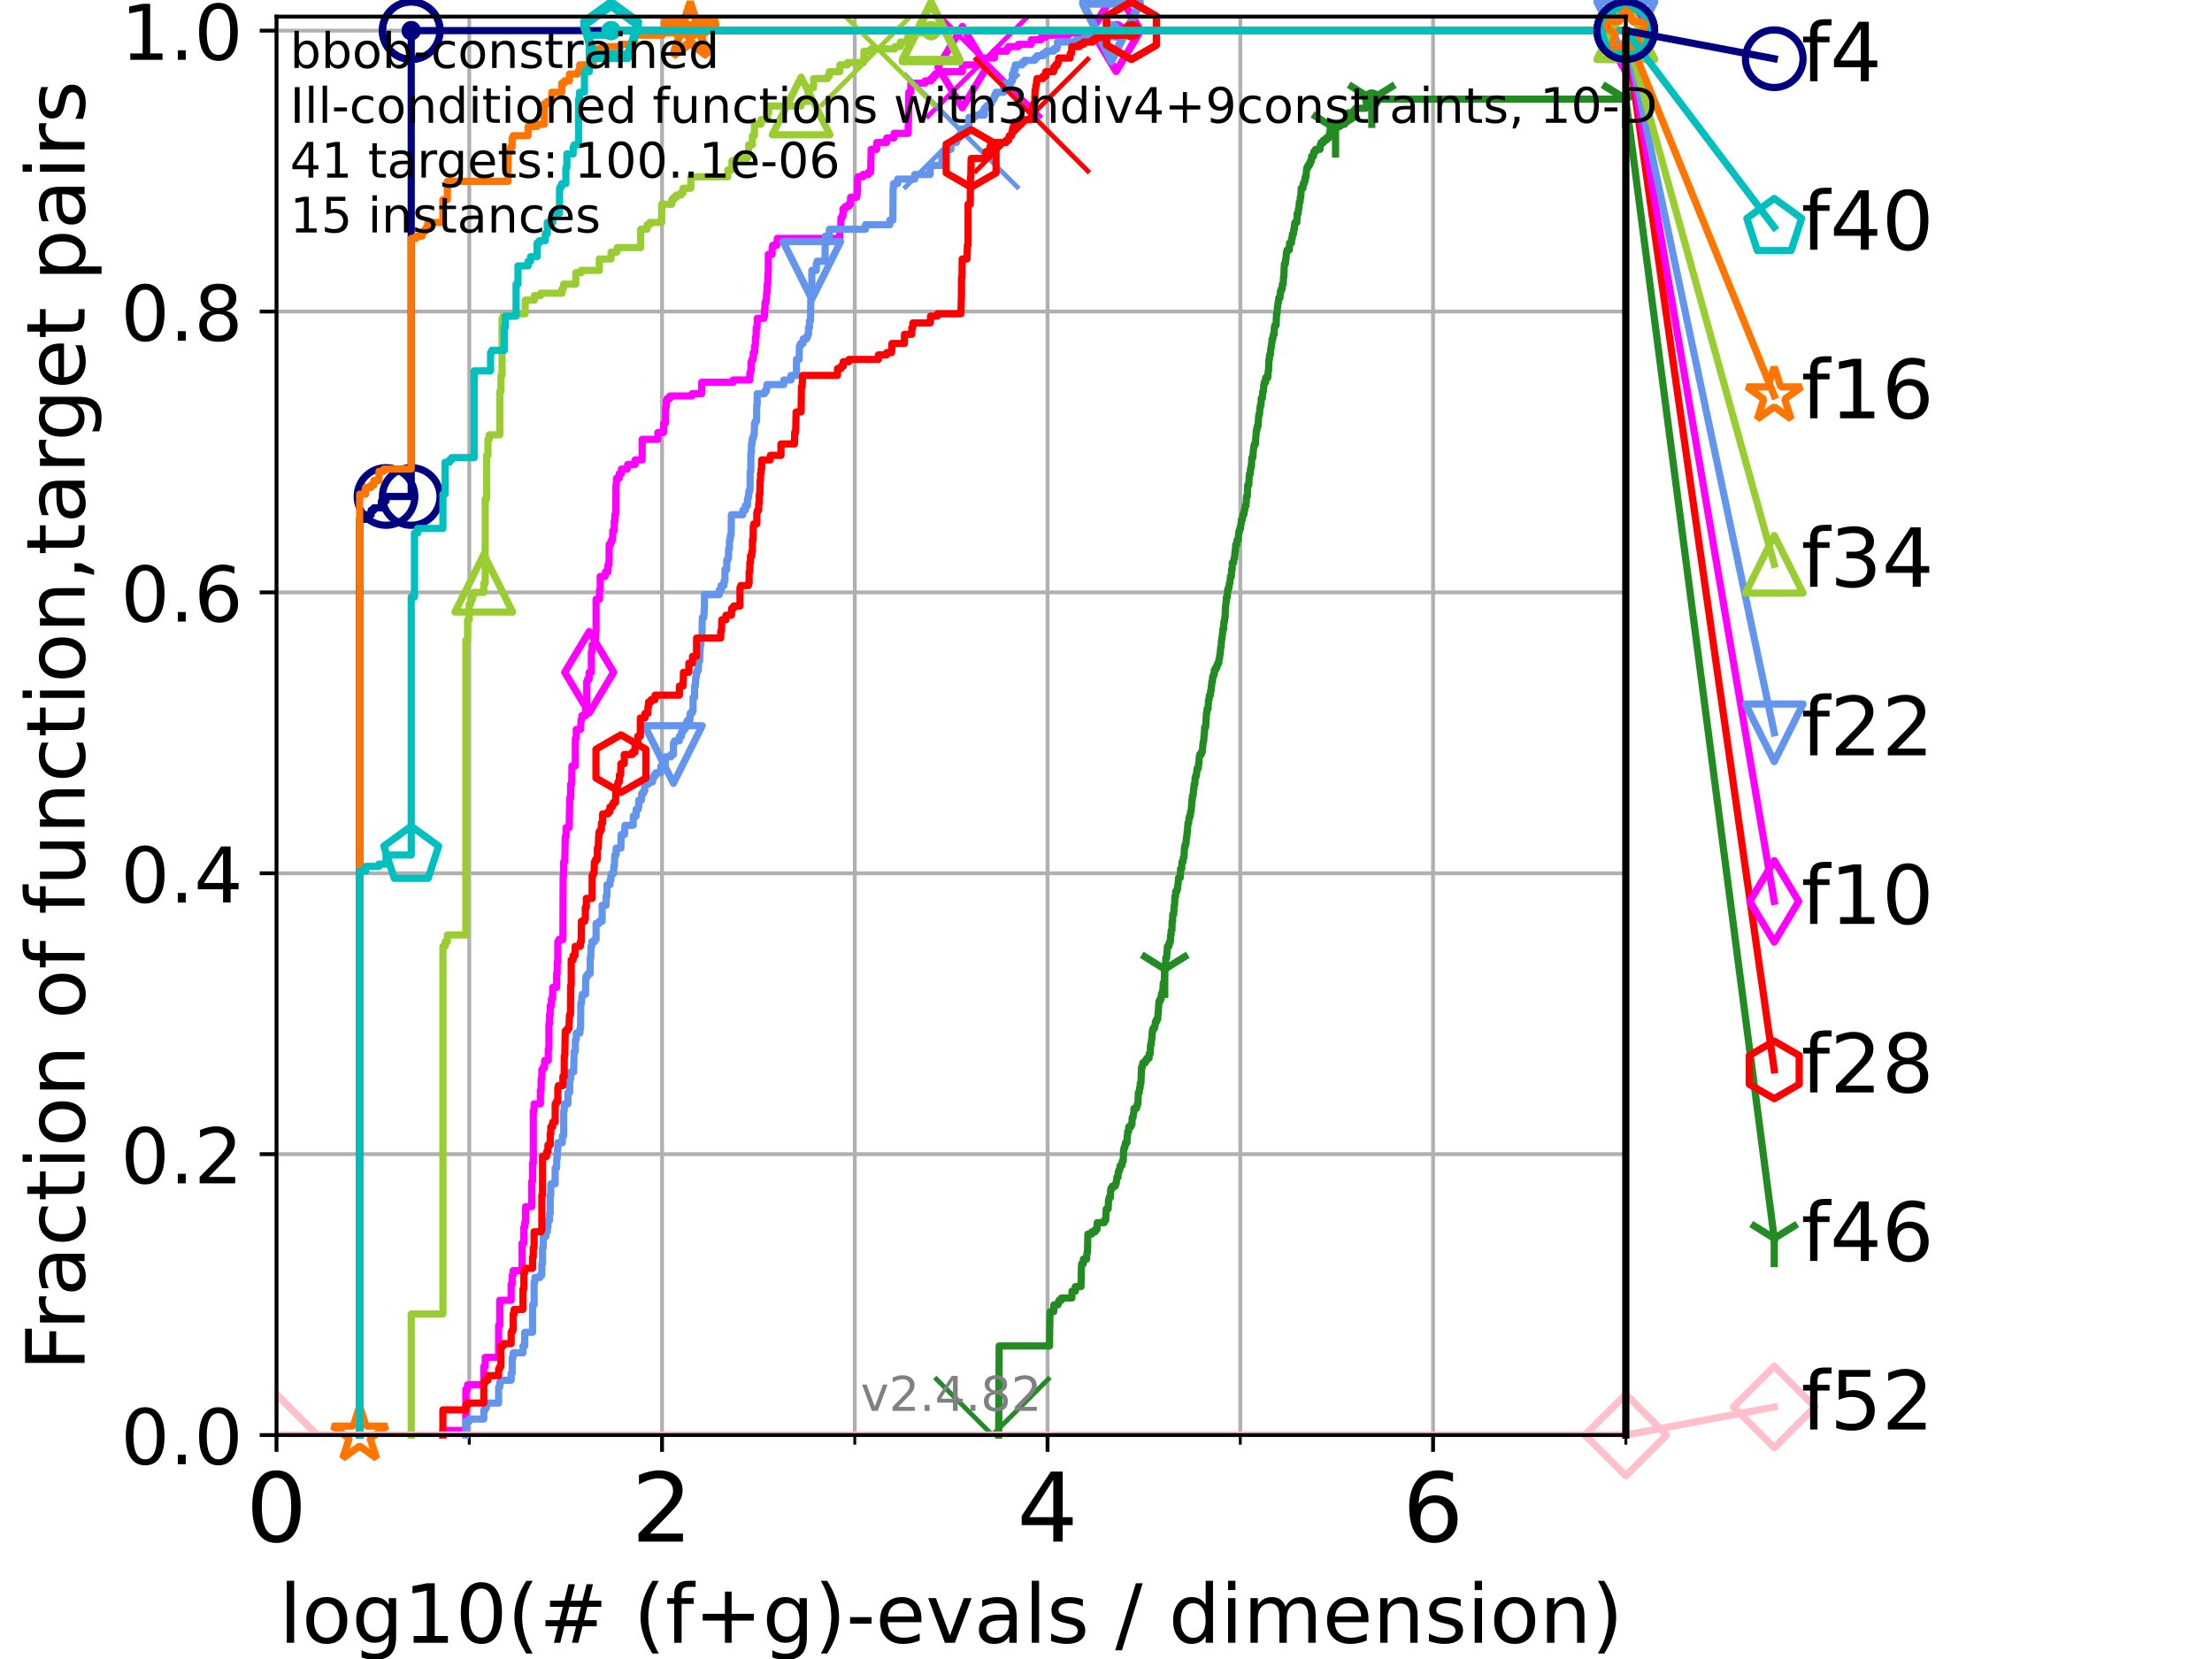 <?xml version="1.0" encoding="utf-8" standalone="no"?>
<!DOCTYPE svg PUBLIC "-//W3C//DTD SVG 1.1//EN"
  "http://www.w3.org/Graphics/SVG/1.1/DTD/svg11.dtd">
<!-- Created with matplotlib (https://matplotlib.org/) -->
<svg height="345.6pt" version="1.1" viewBox="0 0 460.8 345.6" width="460.8pt" xmlns="http://www.w3.org/2000/svg" xmlns:xlink="http://www.w3.org/1999/xlink">
 <defs>
  <style type="text/css">*{stroke-linecap:butt;stroke-linejoin:round;}</style>
 </defs>
 <g id="figure_1">
  <g id="patch_1">
   <path d="M 0 345.6 
L 460.8 345.6 
L 460.8 0 
L 0 0 
z
" style="fill:#ffffff;"/>
  </g>
  <g id="axes_1">
   <g id="patch_2">
    <path d="M 57.6 298.944 
L 338.688 298.944 
L 338.688 3.456 
L 57.6 3.456 
z
" style="fill:#ffffff;"/>
   </g>
   <g id="matplotlib.axis_1">
    <g id="xtick_1">
     <g id="line2d_1">
      <path clip-path="url(#pecfb4bba81)" d="M 57.6 298.944 
L 57.6 3.456 
" style="fill:none;stroke:#b0b0b0;stroke-linecap:square;stroke-width:0.8;"/>
     </g>
     <g id="line2d_2">
      <defs>
       <path d="M 0 0 
L 0 3.5 
" id="ma5e132b986" style="stroke:#000000;stroke-width:0.8;"/>
      </defs>
      <g>
       <use style="stroke:#000000;stroke-width:0.8;" x="57.6" xlink:href="#ma5e132b986" y="298.944"/>
      </g>
     </g>
     <g id="text_1">
      <!-- 0 -->
      <g transform="translate(51.237 321.141)scale(0.2 -0.2)">
       <defs>
        <path d="M 31.781 66.406 
Q 24.172 66.406 20.328 58.906 
Q 16.5 51.422 16.5 36.375 
Q 16.5 21.391 20.328 13.891 
Q 24.172 6.391 31.781 6.391 
Q 39.453 6.391 43.281 13.891 
Q 47.125 21.391 47.125 36.375 
Q 47.125 51.422 43.281 58.906 
Q 39.453 66.406 31.781 66.406 
z
M 31.781 74.219 
Q 44.047 74.219 50.516 64.516 
Q 56.984 54.828 56.984 36.375 
Q 56.984 17.969 50.516 8.266 
Q 44.047 -1.422 31.781 -1.422 
Q 19.531 -1.422 13.062 8.266 
Q 6.594 17.969 6.594 36.375 
Q 6.594 54.828 13.062 64.516 
Q 19.531 74.219 31.781 74.219 
z
" id="DejaVuSans-48"/>
       </defs>
       <use xlink:href="#DejaVuSans-48"/>
      </g>
     </g>
    </g>
    <g id="xtick_2">
     <g id="line2d_3">
      <path clip-path="url(#pecfb4bba81)" d="M 137.911 298.944 
L 137.911 3.456 
" style="fill:none;stroke:#b0b0b0;stroke-linecap:square;stroke-width:0.8;"/>
     </g>
     <g id="line2d_4">
      <g>
       <use style="stroke:#000000;stroke-width:0.8;" x="137.911" xlink:href="#ma5e132b986" y="298.944"/>
      </g>
     </g>
     <g id="text_2">
      <!-- 2 -->
      <g transform="translate(131.548 321.141)scale(0.2 -0.2)">
       <defs>
        <path d="M 19.188 8.297 
L 53.609 8.297 
L 53.609 0 
L 7.328 0 
L 7.328 8.297 
Q 12.938 14.109 22.625 23.891 
Q 32.328 33.688 34.812 36.531 
Q 39.547 41.844 41.422 45.531 
Q 43.312 49.219 43.312 52.781 
Q 43.312 58.594 39.234 62.25 
Q 35.156 65.922 28.609 65.922 
Q 23.969 65.922 18.812 64.312 
Q 13.672 62.703 7.812 59.422 
L 7.812 69.391 
Q 13.766 71.781 18.938 73 
Q 24.125 74.219 28.422 74.219 
Q 39.75 74.219 46.484 68.547 
Q 53.219 62.891 53.219 53.422 
Q 53.219 48.922 51.531 44.891 
Q 49.859 40.875 45.406 35.406 
Q 44.188 33.984 37.641 27.219 
Q 31.109 20.453 19.188 8.297 
z
" id="DejaVuSans-50"/>
       </defs>
       <use xlink:href="#DejaVuSans-50"/>
      </g>
     </g>
    </g>
    <g id="xtick_3">
     <g id="line2d_5">
      <path clip-path="url(#pecfb4bba81)" d="M 218.222 298.944 
L 218.222 3.456 
" style="fill:none;stroke:#b0b0b0;stroke-linecap:square;stroke-width:0.8;"/>
     </g>
     <g id="line2d_6">
      <g>
       <use style="stroke:#000000;stroke-width:0.8;" x="218.222" xlink:href="#ma5e132b986" y="298.944"/>
      </g>
     </g>
     <g id="text_3">
      <!-- 4 -->
      <g transform="translate(211.859 321.141)scale(0.2 -0.2)">
       <defs>
        <path d="M 37.797 64.312 
L 12.891 25.391 
L 37.797 25.391 
z
M 35.203 72.906 
L 47.609 72.906 
L 47.609 25.391 
L 58.016 25.391 
L 58.016 17.188 
L 47.609 17.188 
L 47.609 0 
L 37.797 0 
L 37.797 17.188 
L 4.891 17.188 
L 4.891 26.703 
z
" id="DejaVuSans-52"/>
       </defs>
       <use xlink:href="#DejaVuSans-52"/>
      </g>
     </g>
    </g>
    <g id="xtick_4">
     <g id="line2d_7">
      <path clip-path="url(#pecfb4bba81)" d="M 298.533 298.944 
L 298.533 3.456 
" style="fill:none;stroke:#b0b0b0;stroke-linecap:square;stroke-width:0.8;"/>
     </g>
     <g id="line2d_8">
      <g>
       <use style="stroke:#000000;stroke-width:0.8;" x="298.533" xlink:href="#ma5e132b986" y="298.944"/>
      </g>
     </g>
     <g id="text_4">
      <!-- 6 -->
      <g transform="translate(292.17 321.141)scale(0.2 -0.2)">
       <defs>
        <path d="M 33.016 40.375 
Q 26.375 40.375 22.484 35.828 
Q 18.609 31.297 18.609 23.391 
Q 18.609 15.531 22.484 10.953 
Q 26.375 6.391 33.016 6.391 
Q 39.656 6.391 43.531 10.953 
Q 47.406 15.531 47.406 23.391 
Q 47.406 31.297 43.531 35.828 
Q 39.656 40.375 33.016 40.375 
z
M 52.594 71.297 
L 52.594 62.312 
Q 48.875 64.062 45.094 64.984 
Q 41.312 65.922 37.594 65.922 
Q 27.828 65.922 22.672 59.328 
Q 17.531 52.734 16.797 39.406 
Q 19.672 43.656 24.016 45.922 
Q 28.375 48.188 33.594 48.188 
Q 44.578 48.188 50.953 41.516 
Q 57.328 34.859 57.328 23.391 
Q 57.328 12.156 50.688 5.359 
Q 44.047 -1.422 33.016 -1.422 
Q 20.359 -1.422 13.672 8.266 
Q 6.984 17.969 6.984 36.375 
Q 6.984 53.656 15.188 63.938 
Q 23.391 74.219 37.203 74.219 
Q 40.922 74.219 44.703 73.484 
Q 48.484 72.75 52.594 71.297 
z
" id="DejaVuSans-54"/>
       </defs>
       <use xlink:href="#DejaVuSans-54"/>
      </g>
     </g>
    </g>
    <g id="xtick_5">
     <g id="line2d_9">
      <path clip-path="url(#pecfb4bba81)" d="M 97.755 298.944 
L 97.755 3.456 
" style="fill:none;stroke:#b0b0b0;stroke-linecap:square;stroke-width:0.8;"/>
     </g>
     <g id="line2d_10">
      <defs>
       <path d="M 0 0 
L 0 2 
" id="m59c49b46b3" style="stroke:#000000;stroke-width:0.6;"/>
      </defs>
      <g>
       <use style="stroke:#000000;stroke-width:0.6;" x="97.755" xlink:href="#m59c49b46b3" y="298.944"/>
      </g>
     </g>
    </g>
    <g id="xtick_6">
     <g id="line2d_11">
      <path clip-path="url(#pecfb4bba81)" d="M 178.066 298.944 
L 178.066 3.456 
" style="fill:none;stroke:#b0b0b0;stroke-linecap:square;stroke-width:0.8;"/>
     </g>
     <g id="line2d_12">
      <g>
       <use style="stroke:#000000;stroke-width:0.6;" x="178.066" xlink:href="#m59c49b46b3" y="298.944"/>
      </g>
     </g>
    </g>
    <g id="xtick_7">
     <g id="line2d_13">
      <path clip-path="url(#pecfb4bba81)" d="M 258.377 298.944 
L 258.377 3.456 
" style="fill:none;stroke:#b0b0b0;stroke-linecap:square;stroke-width:0.8;"/>
     </g>
     <g id="line2d_14">
      <g>
       <use style="stroke:#000000;stroke-width:0.6;" x="258.377" xlink:href="#m59c49b46b3" y="298.944"/>
      </g>
     </g>
    </g>
    <g id="xtick_8">
     <g id="line2d_15">
      <path clip-path="url(#pecfb4bba81)" d="M 338.688 298.944 
L 338.688 3.456 
" style="fill:none;stroke:#b0b0b0;stroke-linecap:square;stroke-width:0.8;"/>
     </g>
     <g id="line2d_16">
      <g>
       <use style="stroke:#000000;stroke-width:0.6;" x="338.688" xlink:href="#m59c49b46b3" y="298.944"/>
      </g>
     </g>
    </g>
    <g id="text_5">
     <!-- log10(# (f+g)-evals / dimension) -->
     <g transform="translate(58.145 342.218)scale(0.17 -0.17)">
      <defs>
       <path d="M 9.422 75.984 
L 18.406 75.984 
L 18.406 0 
L 9.422 0 
z
" id="DejaVuSans-108"/>
       <path d="M 30.609 48.391 
Q 23.391 48.391 19.188 42.75 
Q 14.984 37.109 14.984 27.297 
Q 14.984 17.484 19.156 11.844 
Q 23.344 6.203 30.609 6.203 
Q 37.797 6.203 41.984 11.859 
Q 46.188 17.531 46.188 27.297 
Q 46.188 37.016 41.984 42.703 
Q 37.797 48.391 30.609 48.391 
z
M 30.609 56 
Q 42.328 56 49.016 48.375 
Q 55.719 40.766 55.719 27.297 
Q 55.719 13.875 49.016 6.219 
Q 42.328 -1.422 30.609 -1.422 
Q 18.844 -1.422 12.172 6.219 
Q 5.516 13.875 5.516 27.297 
Q 5.516 40.766 12.172 48.375 
Q 18.844 56 30.609 56 
z
" id="DejaVuSans-111"/>
       <path d="M 45.406 27.984 
Q 45.406 37.75 41.375 43.109 
Q 37.359 48.484 30.078 48.484 
Q 22.859 48.484 18.828 43.109 
Q 14.797 37.75 14.797 27.984 
Q 14.797 18.266 18.828 12.891 
Q 22.859 7.516 30.078 7.516 
Q 37.359 7.516 41.375 12.891 
Q 45.406 18.266 45.406 27.984 
z
M 54.391 6.781 
Q 54.391 -7.172 48.188 -13.984 
Q 42 -20.797 29.203 -20.797 
Q 24.469 -20.797 20.266 -20.094 
Q 16.062 -19.391 12.109 -17.922 
L 12.109 -9.188 
Q 16.062 -11.328 19.922 -12.344 
Q 23.781 -13.375 27.781 -13.375 
Q 36.625 -13.375 41.016 -8.766 
Q 45.406 -4.156 45.406 5.172 
L 45.406 9.625 
Q 42.625 4.781 38.281 2.391 
Q 33.938 0 27.875 0 
Q 17.828 0 11.672 7.656 
Q 5.516 15.328 5.516 27.984 
Q 5.516 40.672 11.672 48.328 
Q 17.828 56 27.875 56 
Q 33.938 56 38.281 53.609 
Q 42.625 51.219 45.406 46.391 
L 45.406 54.688 
L 54.391 54.688 
z
" id="DejaVuSans-103"/>
       <path d="M 12.406 8.297 
L 28.516 8.297 
L 28.516 63.922 
L 10.984 60.406 
L 10.984 69.391 
L 28.422 72.906 
L 38.281 72.906 
L 38.281 8.297 
L 54.391 8.297 
L 54.391 0 
L 12.406 0 
z
" id="DejaVuSans-49"/>
       <path d="M 31 75.875 
Q 24.469 64.656 21.281 53.656 
Q 18.109 42.672 18.109 31.391 
Q 18.109 20.125 21.312 9.062 
Q 24.516 -2 31 -13.188 
L 23.188 -13.188 
Q 15.875 -1.703 12.234 9.375 
Q 8.594 20.453 8.594 31.391 
Q 8.594 42.281 12.203 53.312 
Q 15.828 64.359 23.188 75.875 
z
" id="DejaVuSans-40"/>
       <path d="M 51.125 44 
L 36.922 44 
L 32.812 27.688 
L 47.125 27.688 
z
M 43.797 71.781 
L 38.719 51.516 
L 52.984 51.516 
L 58.109 71.781 
L 65.922 71.781 
L 60.891 51.516 
L 76.125 51.516 
L 76.125 44 
L 58.984 44 
L 54.984 27.688 
L 70.516 27.688 
L 70.516 20.219 
L 53.078 20.219 
L 48 0 
L 40.188 0 
L 45.219 20.219 
L 30.906 20.219 
L 25.875 0 
L 18.016 0 
L 23.094 20.219 
L 7.719 20.219 
L 7.719 27.688 
L 24.906 27.688 
L 29 44 
L 13.281 44 
L 13.281 51.516 
L 30.906 51.516 
L 35.891 71.781 
z
" id="DejaVuSans-35"/>
       <path id="DejaVuSans-32"/>
       <path d="M 37.109 75.984 
L 37.109 68.5 
L 28.516 68.5 
Q 23.688 68.5 21.797 66.547 
Q 19.922 64.594 19.922 59.516 
L 19.922 54.688 
L 34.719 54.688 
L 34.719 47.703 
L 19.922 47.703 
L 19.922 0 
L 10.891 0 
L 10.891 47.703 
L 2.297 47.703 
L 2.297 54.688 
L 10.891 54.688 
L 10.891 58.5 
Q 10.891 67.625 15.141 71.797 
Q 19.391 75.984 28.609 75.984 
z
" id="DejaVuSans-102"/>
       <path d="M 46 62.703 
L 46 35.5 
L 73.188 35.5 
L 73.188 27.203 
L 46 27.203 
L 46 0 
L 37.797 0 
L 37.797 27.203 
L 10.594 27.203 
L 10.594 35.5 
L 37.797 35.5 
L 37.797 62.703 
z
" id="DejaVuSans-43"/>
       <path d="M 8.016 75.875 
L 15.828 75.875 
Q 23.141 64.359 26.781 53.312 
Q 30.422 42.281 30.422 31.391 
Q 30.422 20.453 26.781 9.375 
Q 23.141 -1.703 15.828 -13.188 
L 8.016 -13.188 
Q 14.5 -2 17.703 9.062 
Q 20.906 20.125 20.906 31.391 
Q 20.906 42.672 17.703 53.656 
Q 14.5 64.656 8.016 75.875 
z
" id="DejaVuSans-41"/>
       <path d="M 4.891 31.391 
L 31.203 31.391 
L 31.203 23.391 
L 4.891 23.391 
z
" id="DejaVuSans-45"/>
       <path d="M 56.203 29.594 
L 56.203 25.203 
L 14.891 25.203 
Q 15.484 15.922 20.484 11.062 
Q 25.484 6.203 34.422 6.203 
Q 39.594 6.203 44.453 7.469 
Q 49.312 8.734 54.109 11.281 
L 54.109 2.781 
Q 49.266 0.734 44.188 -0.344 
Q 39.109 -1.422 33.891 -1.422 
Q 20.797 -1.422 13.156 6.188 
Q 5.516 13.812 5.516 26.812 
Q 5.516 40.234 12.766 48.109 
Q 20.016 56 32.328 56 
Q 43.359 56 49.781 48.891 
Q 56.203 41.797 56.203 29.594 
z
M 47.219 32.234 
Q 47.125 39.594 43.094 43.984 
Q 39.062 48.391 32.422 48.391 
Q 24.906 48.391 20.391 44.141 
Q 15.875 39.891 15.188 32.172 
z
" id="DejaVuSans-101"/>
       <path d="M 2.984 54.688 
L 12.5 54.688 
L 29.594 8.797 
L 46.688 54.688 
L 56.203 54.688 
L 35.688 0 
L 23.484 0 
z
" id="DejaVuSans-118"/>
       <path d="M 34.281 27.484 
Q 23.391 27.484 19.188 25 
Q 14.984 22.516 14.984 16.5 
Q 14.984 11.719 18.141 8.906 
Q 21.297 6.109 26.703 6.109 
Q 34.188 6.109 38.703 11.406 
Q 43.219 16.703 43.219 25.484 
L 43.219 27.484 
z
M 52.203 31.203 
L 52.203 0 
L 43.219 0 
L 43.219 8.297 
Q 40.141 3.328 35.547 0.953 
Q 30.953 -1.422 24.312 -1.422 
Q 15.922 -1.422 10.953 3.297 
Q 6 8.016 6 15.922 
Q 6 25.141 12.172 29.828 
Q 18.359 34.516 30.609 34.516 
L 43.219 34.516 
L 43.219 35.406 
Q 43.219 41.609 39.141 45 
Q 35.062 48.391 27.688 48.391 
Q 23 48.391 18.547 47.266 
Q 14.109 46.141 10.016 43.891 
L 10.016 52.203 
Q 14.938 54.109 19.578 55.047 
Q 24.219 56 28.609 56 
Q 40.484 56 46.344 49.844 
Q 52.203 43.703 52.203 31.203 
z
" id="DejaVuSans-97"/>
       <path d="M 44.281 53.078 
L 44.281 44.578 
Q 40.484 46.531 36.375 47.5 
Q 32.281 48.484 27.875 48.484 
Q 21.188 48.484 17.844 46.438 
Q 14.5 44.391 14.5 40.281 
Q 14.5 37.156 16.891 35.375 
Q 19.281 33.594 26.516 31.984 
L 29.594 31.297 
Q 39.156 29.25 43.188 25.516 
Q 47.219 21.781 47.219 15.094 
Q 47.219 7.469 41.188 3.016 
Q 35.156 -1.422 24.609 -1.422 
Q 20.219 -1.422 15.453 -0.562 
Q 10.688 0.297 5.422 2 
L 5.422 11.281 
Q 10.406 8.688 15.234 7.391 
Q 20.062 6.109 24.812 6.109 
Q 31.156 6.109 34.562 8.281 
Q 37.984 10.453 37.984 14.406 
Q 37.984 18.062 35.516 20.016 
Q 33.062 21.969 24.703 23.781 
L 21.578 24.516 
Q 13.234 26.266 9.516 29.906 
Q 5.812 33.547 5.812 39.891 
Q 5.812 47.609 11.281 51.797 
Q 16.75 56 26.812 56 
Q 31.781 56 36.172 55.266 
Q 40.578 54.547 44.281 53.078 
z
" id="DejaVuSans-115"/>
       <path d="M 25.391 72.906 
L 33.688 72.906 
L 8.297 -9.281 
L 0 -9.281 
z
" id="DejaVuSans-47"/>
       <path d="M 45.406 46.391 
L 45.406 75.984 
L 54.391 75.984 
L 54.391 0 
L 45.406 0 
L 45.406 8.203 
Q 42.578 3.328 38.25 0.953 
Q 33.938 -1.422 27.875 -1.422 
Q 17.969 -1.422 11.734 6.484 
Q 5.516 14.406 5.516 27.297 
Q 5.516 40.188 11.734 48.094 
Q 17.969 56 27.875 56 
Q 33.938 56 38.25 53.625 
Q 42.578 51.266 45.406 46.391 
z
M 14.797 27.297 
Q 14.797 17.391 18.875 11.75 
Q 22.953 6.109 30.078 6.109 
Q 37.203 6.109 41.297 11.75 
Q 45.406 17.391 45.406 27.297 
Q 45.406 37.203 41.297 42.844 
Q 37.203 48.484 30.078 48.484 
Q 22.953 48.484 18.875 42.844 
Q 14.797 37.203 14.797 27.297 
z
" id="DejaVuSans-100"/>
       <path d="M 9.422 54.688 
L 18.406 54.688 
L 18.406 0 
L 9.422 0 
z
M 9.422 75.984 
L 18.406 75.984 
L 18.406 64.594 
L 9.422 64.594 
z
" id="DejaVuSans-105"/>
       <path d="M 52 44.188 
Q 55.375 50.25 60.062 53.125 
Q 64.75 56 71.094 56 
Q 79.641 56 84.281 50.016 
Q 88.922 44.047 88.922 33.016 
L 88.922 0 
L 79.891 0 
L 79.891 32.719 
Q 79.891 40.578 77.094 44.375 
Q 74.312 48.188 68.609 48.188 
Q 61.625 48.188 57.562 43.547 
Q 53.516 38.922 53.516 30.906 
L 53.516 0 
L 44.484 0 
L 44.484 32.719 
Q 44.484 40.625 41.703 44.406 
Q 38.922 48.188 33.109 48.188 
Q 26.219 48.188 22.156 43.531 
Q 18.109 38.875 18.109 30.906 
L 18.109 0 
L 9.078 0 
L 9.078 54.688 
L 18.109 54.688 
L 18.109 46.188 
Q 21.188 51.219 25.484 53.609 
Q 29.781 56 35.688 56 
Q 41.656 56 45.828 52.969 
Q 50 49.953 52 44.188 
z
" id="DejaVuSans-109"/>
       <path d="M 54.891 33.016 
L 54.891 0 
L 45.906 0 
L 45.906 32.719 
Q 45.906 40.484 42.875 44.328 
Q 39.844 48.188 33.797 48.188 
Q 26.516 48.188 22.312 43.547 
Q 18.109 38.922 18.109 30.906 
L 18.109 0 
L 9.078 0 
L 9.078 54.688 
L 18.109 54.688 
L 18.109 46.188 
Q 21.344 51.125 25.703 53.562 
Q 30.078 56 35.797 56 
Q 45.219 56 50.047 50.172 
Q 54.891 44.344 54.891 33.016 
z
" id="DejaVuSans-110"/>
      </defs>
      <use xlink:href="#DejaVuSans-108"/>
      <use x="27.783" xlink:href="#DejaVuSans-111"/>
      <use x="88.965" xlink:href="#DejaVuSans-103"/>
      <use x="152.441" xlink:href="#DejaVuSans-49"/>
      <use x="216.064" xlink:href="#DejaVuSans-48"/>
      <use x="279.688" xlink:href="#DejaVuSans-40"/>
      <use x="318.701" xlink:href="#DejaVuSans-35"/>
      <use x="402.49" xlink:href="#DejaVuSans-32"/>
      <use x="434.277" xlink:href="#DejaVuSans-40"/>
      <use x="473.291" xlink:href="#DejaVuSans-102"/>
      <use x="508.496" xlink:href="#DejaVuSans-43"/>
      <use x="592.285" xlink:href="#DejaVuSans-103"/>
      <use x="655.762" xlink:href="#DejaVuSans-41"/>
      <use x="694.775" xlink:href="#DejaVuSans-45"/>
      <use x="730.859" xlink:href="#DejaVuSans-101"/>
      <use x="792.383" xlink:href="#DejaVuSans-118"/>
      <use x="851.562" xlink:href="#DejaVuSans-97"/>
      <use x="912.842" xlink:href="#DejaVuSans-108"/>
      <use x="940.625" xlink:href="#DejaVuSans-115"/>
      <use x="992.725" xlink:href="#DejaVuSans-32"/>
      <use x="1024.512" xlink:href="#DejaVuSans-47"/>
      <use x="1058.203" xlink:href="#DejaVuSans-32"/>
      <use x="1089.99" xlink:href="#DejaVuSans-100"/>
      <use x="1153.467" xlink:href="#DejaVuSans-105"/>
      <use x="1181.25" xlink:href="#DejaVuSans-109"/>
      <use x="1278.662" xlink:href="#DejaVuSans-101"/>
      <use x="1340.186" xlink:href="#DejaVuSans-110"/>
      <use x="1403.564" xlink:href="#DejaVuSans-115"/>
      <use x="1455.664" xlink:href="#DejaVuSans-105"/>
      <use x="1483.447" xlink:href="#DejaVuSans-111"/>
      <use x="1544.629" xlink:href="#DejaVuSans-110"/>
      <use x="1608.008" xlink:href="#DejaVuSans-41"/>
     </g>
    </g>
   </g>
   <g id="matplotlib.axis_2">
    <g id="ytick_1">
     <g id="line2d_17">
      <path clip-path="url(#pecfb4bba81)" d="M 57.6 298.944 
L 338.688 298.944 
" style="fill:none;stroke:#b0b0b0;stroke-linecap:square;stroke-width:0.8;"/>
     </g>
     <g id="line2d_18">
      <defs>
       <path d="M 0 0 
L -3.5 0 
" id="ma6a056d992" style="stroke:#000000;stroke-width:0.8;"/>
      </defs>
      <g>
       <use style="stroke:#000000;stroke-width:0.8;" x="57.6" xlink:href="#ma6a056d992" y="298.944"/>
      </g>
     </g>
     <g id="text_6">
      <!-- 0.0 -->
      <g transform="translate(25.155 305.023)scale(0.16 -0.16)">
       <defs>
        <path d="M 10.688 12.406 
L 21 12.406 
L 21 0 
L 10.688 0 
z
" id="DejaVuSans-46"/>
       </defs>
       <use xlink:href="#DejaVuSans-48"/>
       <use x="63.623" xlink:href="#DejaVuSans-46"/>
       <use x="95.41" xlink:href="#DejaVuSans-48"/>
      </g>
     </g>
    </g>
    <g id="ytick_2">
     <g id="line2d_19">
      <path clip-path="url(#pecfb4bba81)" d="M 57.6 240.432 
L 338.688 240.432 
" style="fill:none;stroke:#b0b0b0;stroke-linecap:square;stroke-width:0.8;"/>
     </g>
     <g id="line2d_20">
      <g>
       <use style="stroke:#000000;stroke-width:0.8;" x="57.6" xlink:href="#ma6a056d992" y="240.432"/>
      </g>
     </g>
     <g id="text_7">
      <!-- 0.2 -->
      <g transform="translate(25.155 246.51)scale(0.16 -0.16)">
       <use xlink:href="#DejaVuSans-48"/>
       <use x="63.623" xlink:href="#DejaVuSans-46"/>
       <use x="95.41" xlink:href="#DejaVuSans-50"/>
      </g>
     </g>
    </g>
    <g id="ytick_3">
     <g id="line2d_21">
      <path clip-path="url(#pecfb4bba81)" d="M 57.6 181.919 
L 338.688 181.919 
" style="fill:none;stroke:#b0b0b0;stroke-linecap:square;stroke-width:0.8;"/>
     </g>
     <g id="line2d_22">
      <g>
       <use style="stroke:#000000;stroke-width:0.8;" x="57.6" xlink:href="#ma6a056d992" y="181.919"/>
      </g>
     </g>
     <g id="text_8">
      <!-- 0.4 -->
      <g transform="translate(25.155 187.998)scale(0.16 -0.16)">
       <use xlink:href="#DejaVuSans-48"/>
       <use x="63.623" xlink:href="#DejaVuSans-46"/>
       <use x="95.41" xlink:href="#DejaVuSans-52"/>
      </g>
     </g>
    </g>
    <g id="ytick_4">
     <g id="line2d_23">
      <path clip-path="url(#pecfb4bba81)" d="M 57.6 123.407 
L 338.688 123.407 
" style="fill:none;stroke:#b0b0b0;stroke-linecap:square;stroke-width:0.8;"/>
     </g>
     <g id="line2d_24">
      <g>
       <use style="stroke:#000000;stroke-width:0.8;" x="57.6" xlink:href="#ma6a056d992" y="123.407"/>
      </g>
     </g>
     <g id="text_9">
      <!-- 0.6 -->
      <g transform="translate(25.155 129.485)scale(0.16 -0.16)">
       <use xlink:href="#DejaVuSans-48"/>
       <use x="63.623" xlink:href="#DejaVuSans-46"/>
       <use x="95.41" xlink:href="#DejaVuSans-54"/>
      </g>
     </g>
    </g>
    <g id="ytick_5">
     <g id="line2d_25">
      <path clip-path="url(#pecfb4bba81)" d="M 57.6 64.894 
L 338.688 64.894 
" style="fill:none;stroke:#b0b0b0;stroke-linecap:square;stroke-width:0.8;"/>
     </g>
     <g id="line2d_26">
      <g>
       <use style="stroke:#000000;stroke-width:0.8;" x="57.6" xlink:href="#ma6a056d992" y="64.894"/>
      </g>
     </g>
     <g id="text_10">
      <!-- 0.8 -->
      <g transform="translate(25.155 70.973)scale(0.16 -0.16)">
       <defs>
        <path d="M 31.781 34.625 
Q 24.75 34.625 20.719 30.859 
Q 16.703 27.094 16.703 20.516 
Q 16.703 13.922 20.719 10.156 
Q 24.75 6.391 31.781 6.391 
Q 38.812 6.391 42.859 10.172 
Q 46.922 13.969 46.922 20.516 
Q 46.922 27.094 42.891 30.859 
Q 38.875 34.625 31.781 34.625 
z
M 21.922 38.812 
Q 15.578 40.375 12.031 44.719 
Q 8.5 49.078 8.5 55.328 
Q 8.5 64.062 14.719 69.141 
Q 20.953 74.219 31.781 74.219 
Q 42.672 74.219 48.875 69.141 
Q 55.078 64.062 55.078 55.328 
Q 55.078 49.078 51.531 44.719 
Q 48 40.375 41.703 38.812 
Q 48.828 37.156 52.797 32.312 
Q 56.781 27.484 56.781 20.516 
Q 56.781 9.906 50.312 4.234 
Q 43.844 -1.422 31.781 -1.422 
Q 19.734 -1.422 13.25 4.234 
Q 6.781 9.906 6.781 20.516 
Q 6.781 27.484 10.781 32.312 
Q 14.797 37.156 21.922 38.812 
z
M 18.312 54.391 
Q 18.312 48.734 21.844 45.562 
Q 25.391 42.391 31.781 42.391 
Q 38.141 42.391 41.719 45.562 
Q 45.312 48.734 45.312 54.391 
Q 45.312 60.062 41.719 63.234 
Q 38.141 66.406 31.781 66.406 
Q 25.391 66.406 21.844 63.234 
Q 18.312 60.062 18.312 54.391 
z
" id="DejaVuSans-56"/>
       </defs>
       <use xlink:href="#DejaVuSans-48"/>
       <use x="63.623" xlink:href="#DejaVuSans-46"/>
       <use x="95.41" xlink:href="#DejaVuSans-56"/>
      </g>
     </g>
    </g>
    <g id="ytick_6">
     <g id="line2d_27">
      <path clip-path="url(#pecfb4bba81)" d="M 57.6 6.382 
L 338.688 6.382 
" style="fill:none;stroke:#b0b0b0;stroke-linecap:square;stroke-width:0.8;"/>
     </g>
     <g id="line2d_28">
      <g>
       <use style="stroke:#000000;stroke-width:0.8;" x="57.6" xlink:href="#ma6a056d992" y="6.382"/>
      </g>
     </g>
     <g id="text_11">
      <!-- 1.0 -->
      <g transform="translate(25.155 12.46)scale(0.16 -0.16)">
       <use xlink:href="#DejaVuSans-49"/>
       <use x="63.623" xlink:href="#DejaVuSans-46"/>
       <use x="95.41" xlink:href="#DejaVuSans-48"/>
      </g>
     </g>
    </g>
    <g id="text_12">
     <!-- Fraction of function,target pairs -->
     <g transform="translate(17.62 285.585)rotate(-90)scale(0.17 -0.17)">
      <defs>
       <path d="M 9.812 72.906 
L 51.703 72.906 
L 51.703 64.594 
L 19.672 64.594 
L 19.672 43.109 
L 48.578 43.109 
L 48.578 34.812 
L 19.672 34.812 
L 19.672 0 
L 9.812 0 
z
" id="DejaVuSans-70"/>
       <path d="M 41.109 46.297 
Q 39.594 47.172 37.812 47.578 
Q 36.031 48 33.891 48 
Q 26.266 48 22.188 43.047 
Q 18.109 38.094 18.109 28.812 
L 18.109 0 
L 9.078 0 
L 9.078 54.688 
L 18.109 54.688 
L 18.109 46.188 
Q 20.953 51.172 25.484 53.578 
Q 30.031 56 36.531 56 
Q 37.453 56 38.578 55.875 
Q 39.703 55.766 41.062 55.516 
z
" id="DejaVuSans-114"/>
       <path d="M 48.781 52.594 
L 48.781 44.188 
Q 44.969 46.297 41.141 47.344 
Q 37.312 48.391 33.406 48.391 
Q 24.656 48.391 19.812 42.844 
Q 14.984 37.312 14.984 27.297 
Q 14.984 17.281 19.812 11.734 
Q 24.656 6.203 33.406 6.203 
Q 37.312 6.203 41.141 7.25 
Q 44.969 8.297 48.781 10.406 
L 48.781 2.094 
Q 45.016 0.344 40.984 -0.531 
Q 36.969 -1.422 32.422 -1.422 
Q 20.062 -1.422 12.781 6.344 
Q 5.516 14.109 5.516 27.297 
Q 5.516 40.672 12.859 48.328 
Q 20.219 56 33.016 56 
Q 37.156 56 41.109 55.141 
Q 45.062 54.297 48.781 52.594 
z
" id="DejaVuSans-99"/>
       <path d="M 18.312 70.219 
L 18.312 54.688 
L 36.812 54.688 
L 36.812 47.703 
L 18.312 47.703 
L 18.312 18.016 
Q 18.312 11.328 20.141 9.422 
Q 21.969 7.516 27.594 7.516 
L 36.812 7.516 
L 36.812 0 
L 27.594 0 
Q 17.188 0 13.234 3.875 
Q 9.281 7.766 9.281 18.016 
L 9.281 47.703 
L 2.688 47.703 
L 2.688 54.688 
L 9.281 54.688 
L 9.281 70.219 
z
" id="DejaVuSans-116"/>
       <path d="M 8.5 21.578 
L 8.5 54.688 
L 17.484 54.688 
L 17.484 21.922 
Q 17.484 14.156 20.5 10.266 
Q 23.531 6.391 29.594 6.391 
Q 36.859 6.391 41.078 11.031 
Q 45.312 15.672 45.312 23.688 
L 45.312 54.688 
L 54.297 54.688 
L 54.297 0 
L 45.312 0 
L 45.312 8.406 
Q 42.047 3.422 37.719 1 
Q 33.406 -1.422 27.688 -1.422 
Q 18.266 -1.422 13.375 4.438 
Q 8.5 10.297 8.5 21.578 
z
M 31.109 56 
z
" id="DejaVuSans-117"/>
       <path d="M 11.719 12.406 
L 22.016 12.406 
L 22.016 4 
L 14.016 -11.625 
L 7.719 -11.625 
L 11.719 4 
z
" id="DejaVuSans-44"/>
       <path d="M 18.109 8.203 
L 18.109 -20.797 
L 9.078 -20.797 
L 9.078 54.688 
L 18.109 54.688 
L 18.109 46.391 
Q 20.953 51.266 25.266 53.625 
Q 29.594 56 35.594 56 
Q 45.562 56 51.781 48.094 
Q 58.016 40.188 58.016 27.297 
Q 58.016 14.406 51.781 6.484 
Q 45.562 -1.422 35.594 -1.422 
Q 29.594 -1.422 25.266 0.953 
Q 20.953 3.328 18.109 8.203 
z
M 48.688 27.297 
Q 48.688 37.203 44.609 42.844 
Q 40.531 48.484 33.406 48.484 
Q 26.266 48.484 22.188 42.844 
Q 18.109 37.203 18.109 27.297 
Q 18.109 17.391 22.188 11.75 
Q 26.266 6.109 33.406 6.109 
Q 40.531 6.109 44.609 11.75 
Q 48.688 17.391 48.688 27.297 
z
" id="DejaVuSans-112"/>
      </defs>
      <use xlink:href="#DejaVuSans-70"/>
      <use x="50.27" xlink:href="#DejaVuSans-114"/>
      <use x="91.383" xlink:href="#DejaVuSans-97"/>
      <use x="152.662" xlink:href="#DejaVuSans-99"/>
      <use x="207.643" xlink:href="#DejaVuSans-116"/>
      <use x="246.852" xlink:href="#DejaVuSans-105"/>
      <use x="274.635" xlink:href="#DejaVuSans-111"/>
      <use x="335.816" xlink:href="#DejaVuSans-110"/>
      <use x="399.195" xlink:href="#DejaVuSans-32"/>
      <use x="430.982" xlink:href="#DejaVuSans-111"/>
      <use x="492.164" xlink:href="#DejaVuSans-102"/>
      <use x="527.369" xlink:href="#DejaVuSans-32"/>
      <use x="559.156" xlink:href="#DejaVuSans-102"/>
      <use x="594.361" xlink:href="#DejaVuSans-117"/>
      <use x="657.74" xlink:href="#DejaVuSans-110"/>
      <use x="721.119" xlink:href="#DejaVuSans-99"/>
      <use x="776.1" xlink:href="#DejaVuSans-116"/>
      <use x="815.309" xlink:href="#DejaVuSans-105"/>
      <use x="843.092" xlink:href="#DejaVuSans-111"/>
      <use x="904.273" xlink:href="#DejaVuSans-110"/>
      <use x="967.652" xlink:href="#DejaVuSans-44"/>
      <use x="999.439" xlink:href="#DejaVuSans-116"/>
      <use x="1038.648" xlink:href="#DejaVuSans-97"/>
      <use x="1099.928" xlink:href="#DejaVuSans-114"/>
      <use x="1139.291" xlink:href="#DejaVuSans-103"/>
      <use x="1202.768" xlink:href="#DejaVuSans-101"/>
      <use x="1264.291" xlink:href="#DejaVuSans-116"/>
      <use x="1303.5" xlink:href="#DejaVuSans-32"/>
      <use x="1335.287" xlink:href="#DejaVuSans-112"/>
      <use x="1398.764" xlink:href="#DejaVuSans-97"/>
      <use x="1460.043" xlink:href="#DejaVuSans-105"/>
      <use x="1487.826" xlink:href="#DejaVuSans-114"/>
      <use x="1528.939" xlink:href="#DejaVuSans-115"/>
     </g>
    </g>
   </g>
   <g id="line2d_29">
    <defs>
     <path d="M 0 1.5 
C 0.398 1.5 0.779 1.342 1.061 1.061 
C 1.342 0.779 1.5 0.398 1.5 0 
C 1.5 -0.398 1.342 -0.779 1.061 -1.061 
C 0.779 -1.342 0.398 -1.5 0 -1.5 
C -0.398 -1.5 -0.779 -1.342 -1.061 -1.061 
C -1.342 -0.779 -1.5 -0.398 -1.5 0 
C -1.5 0.398 -1.342 0.779 -1.061 1.061 
C -0.779 1.342 -0.398 1.5 0 1.5 
z
" id="m96e7f05f44" style="stroke:#000080;"/>
    </defs>
    <g>
     <use style="fill:#000080;stroke:#000080;" x="85.667" xlink:href="#m96e7f05f44" y="6.382"/>
     <use style="fill:#000080;stroke:#000080;" x="85.667" xlink:href="#m96e7f05f44" y="6.382"/>
    </g>
   </g>
   <g id="line2d_30">
    <path d="M 74.922 298.944 
L 74.922 108.184 
L 76.168 108.184 
L 76.168 107.232 
L 77.331 107.232 
L 77.331 106.281 
L 77.885 106.281 
L 77.885 105.805 
L 79.447 105.805 
L 79.447 104.378 
L 80.416 104.378 
L 80.416 103.427 
L 85.667 103.427 
L 85.667 6.382 
L 338.688 6.382 
" style="fill:none;stroke:#000080;stroke-linecap:square;stroke-width:1.5;"/>
   </g>
   <g id="line2d_31">
    <defs>
     <path d="M 0 6 
C 1.591 6 3.117 5.368 4.243 4.243 
C 5.368 3.117 6 1.591 6 0 
C 6 -1.591 5.368 -3.117 4.243 -4.243 
C 3.117 -5.368 1.591 -6 0 -6 
C -1.591 -6 -3.117 -5.368 -4.243 -4.243 
C -5.368 -3.117 -6 -1.591 -6 0 
C -6 1.591 -5.368 3.117 -4.243 4.243 
C -3.117 5.368 -1.591 6 0 6 
z
" id="mdb5492e084" style="stroke:#000080;stroke-width:1.5;"/>
    </defs>
    <g>
     <use style="fill-opacity:0;stroke:#000080;stroke-width:1.5;" x="80.416" xlink:href="#mdb5492e084" y="103.427"/>
     <use style="fill-opacity:0;stroke:#000080;stroke-width:1.5;" x="85.667" xlink:href="#mdb5492e084" y="103.427"/>
     <use style="fill-opacity:0;stroke:#000080;stroke-width:1.5;" x="85.667" xlink:href="#mdb5492e084" y="6.382"/>
     <use style="fill-opacity:0;stroke:#000080;stroke-width:1.5;" x="85.667" xlink:href="#mdb5492e084" y="6.382"/>
     <use style="fill-opacity:0;stroke:#000080;stroke-width:1.5;" x="338.688" xlink:href="#mdb5492e084" y="6.382"/>
    </g>
   </g>
   <g id="line2d_32">
    <path style="fill:none;stroke:#000080;stroke-linecap:square;stroke-width:1.5;"/>
    <g/>
   </g>
   <g id="line2d_33">
    <defs>
     <path d="M 0 1.5 
C 0.398 1.5 0.779 1.342 1.061 1.061 
C 1.342 0.779 1.5 0.398 1.5 0 
C 1.5 -0.398 1.342 -0.779 1.061 -1.061 
C 0.779 -1.342 0.398 -1.5 0 -1.5 
C -0.398 -1.5 -0.779 -1.342 -1.061 -1.061 
C -1.342 -0.779 -1.5 -0.398 -1.5 0 
C -1.5 0.398 -1.342 0.779 -1.061 1.061 
C -0.779 1.342 -0.398 1.5 0 1.5 
z
" id="me92b685f67" style="stroke:#ff00ff;"/>
    </defs>
    <g>
     <use style="fill:#ff00ff;stroke:#ff00ff;" x="232.511" xlink:href="#me92b685f67" y="6.382"/>
     <use style="fill:#ff00ff;stroke:#ff00ff;" x="232.511" xlink:href="#me92b685f67" y="6.382"/>
    </g>
   </g>
   <g id="line2d_34">
    <path d="M 92.267 298.944 
L 92.267 297.993 
L 97.044 297.993 
L 97.044 289.43 
L 97.403 289.43 
L 97.403 288.478 
L 100.789 288.478 
L 100.789 284.673 
L 101.08 284.673 
L 101.08 282.77 
L 103.871 282.77 
L 103.871 276.11 
L 104.115 276.11 
L 104.115 270.877 
L 106.489 270.877 
L 106.489 267.547 
L 106.699 267.547 
L 106.699 265.644 
L 106.906 265.644 
L 106.906 264.693 
L 108.764 264.693 
L 108.764 258.984 
L 109.132 258.984 
L 109.132 255.654 
L 109.312 255.654 
L 109.312 254.703 
L 109.491 254.703 
L 109.491 251.373 
L 110.777 251.373 
L 110.777 246.14 
L 110.942 246.14 
L 110.942 242.334 
L 111.105 242.334 
L 111.105 231.393 
L 111.266 231.393 
L 111.266 229.966 
L 112.581 229.966 
L 112.581 227.112 
L 112.73 227.112 
L 112.73 224.733 
L 112.877 224.733 
L 112.877 222.83 
L 113.168 222.83 
L 113.168 222.355 
L 113.454 222.355 
L 113.454 220.927 
L 114.216 220.927 
L 114.216 218.549 
L 114.352 218.549 
L 114.352 213.316 
L 114.486 213.316 
L 114.486 211.413 
L 114.619 211.413 
L 114.619 209.51 
L 114.882 209.51 
L 114.882 208.083 
L 115.141 208.083 
L 115.141 205.705 
L 115.959 205.705 
L 115.959 202.85 
L 116.081 202.85 
L 116.081 200.472 
L 116.203 200.472 
L 116.203 196.19 
L 116.443 196.19 
L 116.443 195.715 
L 117.26 195.715 
L 117.317 182.395 
L 117.43 182.395 
L 117.43 179.54 
L 117.654 179.54 
L 117.765 174.308 
L 117.931 174.308 
L 117.931 172.405 
L 118.577 172.405 
L 118.682 166.221 
L 118.891 166.221 
L 118.891 163.366 
L 119.097 163.366 
L 119.148 159.561 
L 119.85 159.561 
L 119.85 153.852 
L 120.045 153.852 
L 120.045 151.949 
L 120.945 151.949 
L 121.037 150.046 
L 121.128 150.046 
L 121.219 149.095 
L 121.975 149.095 
L 121.975 147.668 
L 122.234 147.668 
L 122.234 141.959 
L 122.405 141.959 
L 122.405 141.484 
L 122.741 141.484 
L 122.741 140.056 
L 123.193 140.056 
L 123.193 135.775 
L 123.354 135.775 
L 123.354 134.348 
L 124.024 134.348 
L 124.101 131.494 
L 124.178 131.494 
L 124.178 124.834 
L 124.892 124.834 
L 124.892 122.931 
L 125.038 122.931 
L 125.038 120.077 
L 126.065 120.077 
L 126.134 119.125 
L 126.64 119.125 
L 126.64 117.698 
L 126.872 117.698 
L 126.905 113.417 
L 127.229 113.417 
L 127.229 112.941 
L 127.39 112.941 
L 127.39 112.465 
L 127.611 112.465 
L 127.674 110.562 
L 127.954 110.562 
L 127.954 108.66 
L 128.108 108.66 
L 128.108 107.232 
L 128.26 107.232 
L 128.321 101.048 
L 128.381 101.048 
L 128.441 99.621 
L 129.002 99.621 
L 129.002 98.67 
L 129.461 98.67 
L 129.461 97.718 
L 130.665 97.718 
L 130.744 96.767 
L 132.303 96.767 
L 132.303 95.815 
L 133.778 95.815 
L 133.778 91.534 
L 137.053 91.534 
L 137.053 90.107 
L 138.222 90.107 
L 138.256 88.204 
L 138.612 88.204 
L 138.662 84.874 
L 138.778 84.874 
L 138.795 83.447 
L 139.042 83.447 
L 139.042 82.971 
L 139.589 82.971 
L 139.589 82.495 
L 144.161 82.495 
L 144.161 82.02 
L 146.184 82.02 
L 146.184 79.641 
L 152.737 79.641 
L 152.737 79.165 
L 156.206 79.165 
L 156.206 77.738 
L 156.346 77.738 
L 156.346 77.263 
L 156.485 77.263 
L 156.485 75.36 
L 156.646 75.36 
L 156.646 74.884 
L 156.918 74.884 
L 156.918 73.457 
L 157.209 73.457 
L 157.209 72.03 
L 157.352 72.03 
L 157.387 70.127 
L 157.54 70.127 
L 157.54 68.224 
L 157.726 68.224 
L 157.759 66.321 
L 159.139 66.321 
L 159.139 65.846 
L 159.258 65.846 
L 159.258 64.418 
L 159.375 64.418 
L 159.375 62.991 
L 159.603 62.991 
L 159.708 61.088 
L 159.823 61.088 
L 159.823 59.186 
L 159.937 59.186 
L 159.991 56.807 
L 160.05 56.807 
L 160.05 53.001 
L 160.854 53.001 
L 160.859 51.574 
L 160.994 51.574 
L 160.994 51.098 
L 161.823 51.098 
L 161.925 49.671 
L 174.945 49.671 
L 174.945 47.768 
L 175.142 47.768 
L 175.189 45.39 
L 175.432 45.39 
L 175.432 44.914 
L 175.624 44.914 
L 175.624 43.487 
L 176.112 43.487 
L 176.112 43.011 
L 176.814 43.011 
L 176.814 42.536 
L 177.197 42.536 
L 177.197 41.109 
L 178.441 41.109 
L 178.441 40.633 
L 178.561 40.633 
L 178.653 37.303 
L 178.733 37.303 
L 178.733 36.827 
L 179.773 36.827 
L 179.773 36.351 
L 180.919 36.351 
L 180.919 35.876 
L 181.375 35.876 
L 181.474 31.119 
L 182.62 31.119 
L 182.656 29.691 
L 184.728 29.691 
L 184.728 28.74 
L 186.227 28.74 
L 186.244 27.789 
L 189.182 27.789 
L 189.291 23.032 
L 189.293 23.032 
L 189.318 19.226 
L 189.753 19.226 
L 189.763 17.323 
L 192.717 17.323 
L 192.717 16.847 
L 193.948 16.847 
L 193.948 16.372 
L 194.412 16.372 
L 194.412 15.896 
L 194.801 15.896 
L 194.801 15.42 
L 195.438 15.42 
L 195.438 14.944 
L 200.477 14.944 
L 200.483 13.993 
L 200.595 13.993 
L 200.595 13.517 
L 204.756 13.517 
L 204.766 12.566 
L 205.105 12.566 
L 205.105 12.09 
L 207.156 12.09 
L 207.156 10.663 
L 209.731 10.663 
L 209.731 10.187 
L 210.08 10.187 
L 210.08 9.712 
L 212.149 9.712 
L 212.149 9.236 
L 214.822 9.236 
L 214.822 8.284 
L 216.881 8.284 
L 216.881 7.809 
L 217.747 7.809 
L 217.747 7.333 
L 222.597 7.333 
L 222.597 6.857 
L 232.511 6.857 
L 232.511 6.382 
L 338.688 6.382 
L 338.688 6.382 
" style="fill:none;stroke:#ff00ff;stroke-linecap:square;stroke-width:1.5;"/>
   </g>
   <g id="line2d_35">
    <defs>
     <path d="M -0 8.485 
L 5.091 0 
L 0 -8.485 
L -5.091 -0 
z
" id="m2d5a3ba41f" style="stroke:#ff00ff;stroke-linejoin:miter;stroke-width:1.5;"/>
    </defs>
    <g>
     <use style="fill-opacity:0;stroke:#ff00ff;stroke-linejoin:miter;stroke-width:1.5;" x="122.741" xlink:href="#m2d5a3ba41f" y="140.056"/>
     <use style="fill-opacity:0;stroke:#ff00ff;stroke-linejoin:miter;stroke-width:1.5;" x="200.483" xlink:href="#m2d5a3ba41f" y="13.993"/>
     <use style="fill-opacity:0;stroke:#ff00ff;stroke-linejoin:miter;stroke-width:1.5;" x="232.511" xlink:href="#m2d5a3ba41f" y="6.382"/>
     <use style="fill-opacity:0;stroke:#ff00ff;stroke-linejoin:miter;stroke-width:1.5;" x="232.511" xlink:href="#m2d5a3ba41f" y="6.382"/>
     <use style="fill-opacity:0;stroke:#ff00ff;stroke-linejoin:miter;stroke-width:1.5;" x="338.688" xlink:href="#m2d5a3ba41f" y="6.382"/>
    </g>
   </g>
   <g id="line2d_36">
    <path style="fill:none;stroke:#ff00ff;stroke-linecap:square;stroke-width:1.5;"/>
    <g/>
   </g>
   <g id="line2d_37">
    <path clip-path="url(#pecfb4bba81)" d="M 204.982 12.566 
" style="fill:none;stroke:#ff00ff;stroke-linecap:square;stroke-width:1.5;"/>
    <defs>
     <path d="M -12 12 
L 12 -12 
M -12 -12 
L 12 12 
" id="m6e345ae2e2" style="stroke:#ff00ff;"/>
    </defs>
    <g clip-path="url(#pecfb4bba81)">
     <use style="fill:#ff00ff;stroke:#ff00ff;" x="204.982" xlink:href="#m6e345ae2e2" y="12.566"/>
    </g>
   </g>
   <g id="line2d_38">
    <defs>
     <path d="M 0 1.5 
C 0.398 1.5 0.779 1.342 1.061 1.061 
C 1.342 0.779 1.5 0.398 1.5 0 
C 1.5 -0.398 1.342 -0.779 1.061 -1.061 
C 0.779 -1.342 0.398 -1.5 0 -1.5 
C -0.398 -1.5 -0.779 -1.342 -1.061 -1.061 
C -1.342 -0.779 -1.5 -0.398 -1.5 0 
C -1.5 0.398 -1.342 0.779 -1.061 1.061 
C -0.779 1.342 -0.398 1.5 0 1.5 
z
" id="mf56f484dbc" style="stroke:#ff7500;"/>
    </defs>
    <g>
     <use style="fill:#ff7500;stroke:#ff7500;" x="143.779" xlink:href="#mf56f484dbc" y="6.382"/>
     <use style="fill:#ff7500;stroke:#ff7500;" x="143.779" xlink:href="#mf56f484dbc" y="6.382"/>
    </g>
   </g>
   <g id="line2d_39">
    <path d="M 74.922 298.944 
L 74.922 102.951 
L 76.168 102.951 
L 76.168 101.524 
L 77.331 101.524 
L 77.331 101.048 
L 77.885 101.048 
L 77.885 100.097 
L 78.942 100.097 
L 78.942 98.194 
L 79.939 98.194 
L 79.939 97.718 
L 85.667 97.718 
L 85.667 49.671 
L 86.684 49.671 
L 86.684 49.196 
L 87.952 49.196 
L 87.952 48.244 
L 88.554 48.244 
L 88.554 47.768 
L 88.847 47.768 
L 88.847 47.293 
L 89.135 47.293 
L 89.135 46.341 
L 92.267 46.341 
L 92.267 41.584 
L 93.197 41.584 
L 93.197 37.779 
L 105.843 37.779 
L 105.843 31.594 
L 106.383 31.594 
L 106.383 30.643 
L 106.699 30.643 
L 106.699 28.74 
L 106.906 28.74 
L 106.906 28.264 
L 110.017 28.264 
L 110.017 26.361 
L 111.897 26.361 
L 111.897 25.886 
L 113.383 25.886 
L 113.383 21.604 
L 114.012 21.604 
L 114.012 21.129 
L 114.947 21.129 
L 114.947 19.226 
L 117.03 19.226 
L 117.03 17.323 
L 117.598 17.323 
L 117.598 16.847 
L 118.629 16.847 
L 118.629 15.42 
L 120.335 15.42 
L 120.335 14.944 
L 120.759 14.944 
L 120.759 13.517 
L 123.594 13.517 
L 123.594 11.139 
L 123.712 11.139 
L 123.712 10.663 
L 124.101 10.663 
L 124.101 10.187 
L 125.542 10.187 
L 125.542 9.712 
L 129.348 9.712 
L 129.348 9.236 
L 132.206 9.236 
L 132.206 7.333 
L 137.963 7.333 
L 137.963 6.857 
L 143.779 6.857 
L 143.779 6.382 
L 338.688 6.382 
" style="fill:none;stroke:#ff7500;stroke-linecap:square;stroke-width:1.5;"/>
   </g>
   <g id="line2d_40">
    <defs>
     <path d="M 0 -6 
L -1.347 -1.854 
L -5.706 -1.854 
L -2.18 0.708 
L -3.527 4.854 
L -0 2.292 
L 3.527 4.854 
L 2.18 0.708 
L 5.706 -1.854 
L 1.347 -1.854 
z
" id="mc3512255b8" style="stroke:#ff7500;stroke-linejoin:bevel;stroke-width:1.5;"/>
    </defs>
    <g>
     <use style="fill-opacity:0;stroke:#ff7500;stroke-linejoin:bevel;stroke-width:1.5;" x="74.922" xlink:href="#mc3512255b8" y="298.944"/>
     <use style="fill-opacity:0;stroke:#ff7500;stroke-linejoin:bevel;stroke-width:1.5;" x="143.779" xlink:href="#mc3512255b8" y="6.857"/>
     <use style="fill-opacity:0;stroke:#ff7500;stroke-linejoin:bevel;stroke-width:1.5;" x="143.779" xlink:href="#mc3512255b8" y="6.382"/>
     <use style="fill-opacity:0;stroke:#ff7500;stroke-linejoin:bevel;stroke-width:1.5;" x="143.779" xlink:href="#mc3512255b8" y="6.382"/>
     <use style="fill-opacity:0;stroke:#ff7500;stroke-linejoin:bevel;stroke-width:1.5;" x="338.688" xlink:href="#mc3512255b8" y="6.382"/>
    </g>
   </g>
   <g id="line2d_41">
    <path style="fill:none;stroke:#ff7500;stroke-linecap:square;stroke-width:1.5;"/>
    <g/>
   </g>
   <g id="line2d_42">
    <defs>
     <path d="M 0 1.5 
C 0.398 1.5 0.779 1.342 1.061 1.061 
C 1.342 0.779 1.5 0.398 1.5 0 
C 1.5 -0.398 1.342 -0.779 1.061 -1.061 
C 0.779 -1.342 0.398 -1.5 0 -1.5 
C -0.398 -1.5 -0.779 -1.342 -1.061 -1.061 
C -1.342 -0.779 -1.5 -0.398 -1.5 0 
C -1.5 0.398 -1.342 0.779 -1.061 1.061 
C -0.779 1.342 -0.398 1.5 0 1.5 
z
" id="m35dbcfec78" style="stroke:#6495ed;"/>
    </defs>
    <g>
     <use style="fill:#6495ed;stroke:#6495ed;" x="231.536" xlink:href="#m35dbcfec78" y="6.382"/>
     <use style="fill:#6495ed;stroke:#6495ed;" x="231.536" xlink:href="#m35dbcfec78" y="6.382"/>
    </g>
   </g>
   <g id="line2d_43">
    <path d="M 97.044 298.944 
L 97.044 296.09 
L 97.755 296.09 
L 97.755 295.614 
L 100.789 295.614 
L 100.789 293.711 
L 101.08 293.711 
L 101.08 293.235 
L 101.366 293.235 
L 101.366 292.284 
L 103.871 292.284 
L 103.871 288.954 
L 104.115 288.954 
L 104.115 288.003 
L 104.355 288.003 
L 104.355 287.527 
L 106.489 287.527 
L 106.489 286.1 
L 106.699 286.1 
L 106.699 282.77 
L 106.906 282.77 
L 106.906 281.818 
L 108.949 281.818 
L 108.949 280.391 
L 109.312 280.391 
L 109.312 277.537 
L 110.942 277.537 
L 110.942 271.828 
L 111.266 271.828 
L 111.266 267.071 
L 111.426 267.071 
L 111.426 266.12 
L 112.507 266.12 
L 112.507 265.644 
L 112.877 265.644 
L 112.877 263.266 
L 113.023 263.266 
L 113.023 259.936 
L 113.168 259.936 
L 113.168 257.557 
L 113.735 257.557 
L 113.735 256.606 
L 114.012 256.606 
L 114.012 255.654 
L 114.148 255.654 
L 114.148 254.227 
L 114.486 254.227 
L 114.486 252.8 
L 114.619 252.8 
L 114.619 248.994 
L 114.751 248.994 
L 114.751 246.616 
L 115.649 246.616 
L 115.649 243.286 
L 115.959 243.286 
L 115.959 241.383 
L 116.081 241.383 
L 116.142 239.48 
L 116.203 239.48 
L 116.203 238.053 
L 117.145 238.053 
L 117.145 236.626 
L 117.43 236.626 
L 117.43 231.393 
L 117.542 231.393 
L 117.542 229.966 
L 118.31 229.966 
L 118.31 227.587 
L 118.682 227.587 
L 118.682 224.733 
L 118.891 224.733 
L 118.891 223.306 
L 119.503 223.306 
L 119.603 219.025 
L 119.85 219.025 
L 119.85 216.646 
L 120.045 216.646 
L 120.045 215.219 
L 120.806 215.219 
L 120.806 214.267 
L 120.945 214.267 
L 120.991 209.035 
L 121.128 209.035 
L 121.219 207.607 
L 121.31 207.607 
L 121.31 207.132 
L 121.975 207.132 
L 122.018 203.802 
L 122.105 203.802 
L 122.105 203.326 
L 122.447 203.326 
L 122.447 202.85 
L 122.948 202.85 
L 122.948 199.52 
L 123.071 199.52 
L 123.111 197.142 
L 123.274 197.142 
L 123.274 196.19 
L 123.869 196.19 
L 123.869 195.715 
L 124.178 195.715 
L 124.178 192.385 
L 124.818 192.385 
L 124.818 191.909 
L 125.435 191.909 
L 125.435 188.579 
L 126.27 188.579 
L 126.27 186.676 
L 126.44 186.676 
L 126.44 184.298 
L 127.068 184.298 
L 127.068 183.346 
L 127.262 183.346 
L 127.262 182.395 
L 127.453 182.395 
L 127.453 181.919 
L 127.861 181.919 
L 127.861 180.492 
L 127.985 180.492 
L 128.077 178.113 
L 128.351 178.113 
L 128.351 176.686 
L 129.348 176.686 
L 129.405 173.832 
L 130.101 173.832 
L 130.182 171.929 
L 131.913 171.929 
L 131.913 170.026 
L 132.518 170.026 
L 132.518 168.599 
L 132.94 168.599 
L 132.94 168.123 
L 133.056 168.123 
L 133.056 166.696 
L 133.623 166.696 
L 133.689 165.269 
L 134.063 165.269 
L 134.063 164.793 
L 134.301 164.793 
L 134.322 163.366 
L 135.077 163.366 
L 135.077 162.891 
L 135.937 162.891 
L 135.937 161.939 
L 136.285 161.939 
L 136.285 161.463 
L 136.627 161.463 
L 136.627 160.988 
L 137.63 160.988 
L 137.683 159.561 
L 138.561 159.561 
L 138.662 157.658 
L 139.762 157.658 
L 139.762 157.182 
L 140.287 157.182 
L 140.287 154.804 
L 140.529 154.804 
L 140.529 154.328 
L 141.521 154.328 
L 141.521 153.376 
L 141.983 153.376 
L 141.983 152.425 
L 142.297 152.425 
L 142.297 151.949 
L 142.673 151.949 
L 142.673 151.474 
L 142.976 151.474 
L 142.976 150.522 
L 143.196 150.522 
L 143.196 150.046 
L 143.741 150.046 
L 143.741 148.619 
L 144.148 148.619 
L 144.148 148.144 
L 144.379 148.144 
L 144.379 145.289 
L 144.677 145.289 
L 144.701 142.911 
L 144.842 142.911 
L 144.947 141.008 
L 145.075 141.008 
L 145.075 140.056 
L 145.27 140.056 
L 145.27 139.581 
L 145.497 139.581 
L 145.497 137.678 
L 145.755 137.678 
L 145.844 135.299 
L 145.877 135.299 
L 145.877 134.348 
L 146.009 134.348 
L 146.064 132.921 
L 146.216 132.921 
L 146.313 128.639 
L 146.623 128.639 
L 146.707 126.737 
L 146.749 126.737 
L 146.749 123.882 
L 149.841 123.882 
L 149.841 122.931 
L 150.241 122.931 
L 150.241 121.979 
L 150.825 121.979 
L 150.825 121.028 
L 151.015 121.028 
L 151.015 118.649 
L 151.389 118.649 
L 151.389 116.747 
L 151.574 116.747 
L 151.574 116.271 
L 151.772 116.271 
L 151.772 114.368 
L 151.952 114.368 
L 151.952 112.465 
L 152.13 112.465 
L 152.146 111.514 
L 152.307 111.514 
L 152.36 107.232 
L 154.748 107.232 
L 154.748 106.281 
L 155.278 106.281 
L 155.278 105.33 
L 155.717 105.33 
L 155.717 103.902 
L 155.86 103.902 
L 155.86 103.427 
L 155.972 103.427 
L 155.972 102.475 
L 156.114 102.475 
L 156.114 102 
L 156.255 102 
L 156.279 98.194 
L 156.394 98.194 
L 156.418 94.388 
L 156.533 94.388 
L 156.533 92.485 
L 156.67 92.485 
L 156.67 91.534 
L 156.848 91.534 
L 156.848 91.058 
L 156.982 91.058 
L 156.982 90.583 
L 157.116 90.583 
L 157.18 88.204 
L 157.352 88.204 
L 157.352 87.728 
L 157.608 87.728 
L 157.642 84.398 
L 157.737 84.398 
L 157.737 82.02 
L 159.268 82.02 
L 159.268 81.544 
L 159.623 81.544 
L 159.623 81.068 
L 159.748 81.068 
L 159.753 80.117 
L 163.279 80.117 
L 163.279 79.165 
L 164.78 79.165 
L 164.78 78.214 
L 165.919 78.214 
L 165.919 74.884 
L 166.46 74.884 
L 166.538 72.03 
L 166.773 72.03 
L 166.773 71.554 
L 167.311 71.554 
L 167.311 70.603 
L 168.008 70.603 
L 168.008 70.127 
L 168.276 70.127 
L 168.276 69.651 
L 168.428 69.651 
L 168.428 68.224 
L 168.63 68.224 
L 168.63 66.797 
L 168.841 66.797 
L 168.909 62.516 
L 168.991 62.516 
L 169.059 60.613 
L 169.117 60.613 
L 169.117 56.331 
L 170.061 56.331 
L 170.061 54.904 
L 170.207 54.904 
L 170.207 54.428 
L 171.854 54.428 
L 171.933 49.196 
L 172.766 49.196 
L 172.775 47.768 
L 180.298 47.768 
L 180.298 46.817 
L 185.371 46.817 
L 185.371 45.866 
L 185.996 45.866 
L 186.054 39.206 
L 186.121 39.206 
L 186.126 38.254 
L 186.996 38.254 
L 186.996 37.303 
L 190.558 37.303 
L 190.56 36.351 
L 193.776 36.351 
L 193.776 34.449 
L 196.204 34.449 
L 196.209 32.07 
L 196.618 32.07 
L 196.618 31.594 
L 197.099 31.594 
L 197.099 31.119 
L 198.087 31.119 
L 198.087 29.691 
L 199.246 29.691 
L 199.246 29.216 
L 199.442 29.216 
L 199.442 28.74 
L 199.848 28.74 
L 199.848 28.264 
L 200.269 28.264 
L 200.349 26.837 
L 201.859 26.837 
L 201.859 24.459 
L 202.972 24.459 
L 202.972 23.983 
L 205.063 23.983 
L 205.071 22.556 
L 205.521 22.556 
L 205.521 22.08 
L 206.106 22.08 
L 206.106 21.604 
L 206.509 21.604 
L 206.509 21.129 
L 206.676 21.129 
L 206.676 20.653 
L 207.081 20.653 
L 207.081 20.177 
L 207.234 20.177 
L 207.234 19.702 
L 207.456 19.702 
L 207.456 19.226 
L 209.1 19.226 
L 209.1 17.799 
L 209.412 17.799 
L 209.412 17.323 
L 210.628 17.323 
L 210.628 16.847 
L 210.899 16.847 
L 210.899 15.42 
L 211.127 15.42 
L 211.209 14.469 
L 211.499 14.469 
L 211.499 13.517 
L 212.906 13.517 
L 212.906 13.042 
L 213.443 13.042 
L 213.443 12.566 
L 215.578 12.566 
L 215.578 12.09 
L 216.023 12.09 
L 216.023 11.614 
L 217.253 11.614 
L 217.253 11.139 
L 217.941 11.139 
L 217.941 10.663 
L 219.49 10.663 
L 219.49 10.187 
L 220.16 10.187 
L 220.16 9.712 
L 220.279 9.712 
L 220.28 8.76 
L 224.187 8.76 
L 224.187 8.284 
L 225.842 8.284 
L 225.842 7.809 
L 228.39 7.809 
L 228.39 7.333 
L 231.499 7.333 
L 231.536 6.382 
L 338.688 6.382 
L 338.688 6.382 
" style="fill:none;stroke:#6495ed;stroke-linecap:square;stroke-width:1.5;"/>
   </g>
   <g id="line2d_44">
    <defs>
     <path d="M -0 6 
L 6 -6 
L -6 -6 
z
" id="mf061c1b8be" style="stroke:#6495ed;stroke-linejoin:miter;stroke-width:1.5;"/>
    </defs>
    <g>
     <use style="fill-opacity:0;stroke:#6495ed;stroke-linejoin:miter;stroke-width:1.5;" x="140.287" xlink:href="#mf061c1b8be" y="157.182"/>
     <use style="fill-opacity:0;stroke:#6495ed;stroke-linejoin:miter;stroke-width:1.5;" x="169.117" xlink:href="#mf061c1b8be" y="56.331"/>
     <use style="fill-opacity:0;stroke:#6495ed;stroke-linejoin:miter;stroke-width:1.5;" x="231.536" xlink:href="#mf061c1b8be" y="6.857"/>
     <use style="fill-opacity:0;stroke:#6495ed;stroke-linejoin:miter;stroke-width:1.5;" x="231.536" xlink:href="#mf061c1b8be" y="6.382"/>
     <use style="fill-opacity:0;stroke:#6495ed;stroke-linejoin:miter;stroke-width:1.5;" x="338.688" xlink:href="#mf061c1b8be" y="6.382"/>
    </g>
   </g>
   <g id="line2d_45">
    <path style="fill:none;stroke:#6495ed;stroke-linecap:square;stroke-width:1.5;"/>
    <g/>
   </g>
   <g id="line2d_46">
    <path clip-path="url(#pecfb4bba81)" d="M 200.271 27.313 
" style="fill:none;stroke:#6495ed;stroke-linecap:square;stroke-width:1.5;"/>
    <defs>
     <path d="M -12 12 
L 12 -12 
M -12 -12 
L 12 12 
" id="m4d922c3896" style="stroke:#6495ed;"/>
    </defs>
    <g clip-path="url(#pecfb4bba81)">
     <use style="fill:#6495ed;stroke:#6495ed;" x="200.271" xlink:href="#m4d922c3896" y="27.313"/>
    </g>
   </g>
   <g id="line2d_47">
    <defs>
     <path d="M 0 1.5 
C 0.398 1.5 0.779 1.342 1.061 1.061 
C 1.342 0.779 1.5 0.398 1.5 0 
C 1.5 -0.398 1.342 -0.779 1.061 -1.061 
C 0.779 -1.342 0.398 -1.5 0 -1.5 
C -0.398 -1.5 -0.779 -1.342 -1.061 -1.061 
C -1.342 -0.779 -1.5 -0.398 -1.5 0 
C -1.5 0.398 -1.342 0.779 -1.061 1.061 
C -0.779 1.342 -0.398 1.5 0 1.5 
z
" id="m25fb9d2388" style="stroke:#ff0000;"/>
    </defs>
    <g>
     <use style="fill:#ff0000;stroke:#ff0000;" x="235.712" xlink:href="#m25fb9d2388" y="6.382"/>
     <use style="fill:#ff0000;stroke:#ff0000;" x="235.712" xlink:href="#m25fb9d2388" y="6.382"/>
    </g>
   </g>
   <g id="line2d_48">
    <path d="M 92.267 298.944 
L 92.267 293.711 
L 97.044 293.711 
L 97.044 292.76 
L 97.403 292.76 
L 97.403 292.284 
L 100.789 292.284 
L 100.789 288.003 
L 101.08 288.003 
L 101.08 287.527 
L 101.647 287.527 
L 101.647 286.576 
L 103.871 286.576 
L 103.871 285.148 
L 104.115 285.148 
L 104.115 284.673 
L 104.355 284.673 
L 104.355 280.391 
L 104.826 280.391 
L 104.826 279.916 
L 106.489 279.916 
L 106.489 277.537 
L 106.699 277.537 
L 106.699 277.061 
L 106.906 277.061 
L 106.906 273.731 
L 107.111 273.731 
L 107.111 272.78 
L 108.949 272.78 
L 108.949 268.498 
L 109.132 268.498 
L 109.132 265.169 
L 109.312 265.169 
L 109.312 264.217 
L 110.942 264.217 
L 110.942 261.839 
L 111.105 261.839 
L 111.105 259.936 
L 111.266 259.936 
L 111.266 256.606 
L 112.73 256.606 
L 112.73 256.13 
L 112.877 256.13 
L 112.877 248.994 
L 113.023 248.994 
L 113.023 240.907 
L 113.874 240.907 
L 113.874 239.956 
L 114.148 239.956 
L 114.148 238.529 
L 114.619 238.529 
L 114.619 236.15 
L 114.751 236.15 
L 114.751 234.723 
L 115.141 234.723 
L 115.141 233.772 
L 115.649 233.772 
L 115.649 229.966 
L 115.897 229.966 
L 115.897 229.49 
L 116.203 229.49 
L 116.203 226.636 
L 116.323 226.636 
L 116.323 226.16 
L 117.26 226.16 
L 117.26 224.257 
L 117.542 224.257 
L 117.542 219.976 
L 117.654 219.976 
L 117.765 214.743 
L 118.203 214.743 
L 118.203 214.267 
L 118.524 214.267 
L 118.629 211.413 
L 118.839 211.413 
L 118.891 205.229 
L 118.994 205.229 
L 118.994 199.996 
L 119.402 199.996 
L 119.402 199.045 
L 119.801 199.045 
L 119.801 197.142 
L 120.899 197.142 
L 120.899 196.19 
L 121.083 196.19 
L 121.128 191.909 
L 121.8 191.909 
L 121.8 191.433 
L 121.931 191.433 
L 121.931 189.055 
L 122.148 189.055 
L 122.148 187.152 
L 123.354 187.152 
L 123.354 182.395 
L 123.554 182.395 
L 123.554 181.919 
L 123.751 181.919 
L 123.83 179.54 
L 124.063 179.54 
L 124.063 179.065 
L 124.444 179.065 
L 124.444 176.686 
L 124.632 176.686 
L 124.707 174.308 
L 124.781 174.308 
L 124.781 173.356 
L 125.038 173.356 
L 125.038 172.881 
L 125.292 172.881 
L 125.292 171.453 
L 125.542 171.453 
L 125.542 169.551 
L 126.674 169.551 
L 126.674 169.075 
L 127.068 169.075 
L 127.068 168.123 
L 127.548 168.123 
L 127.548 167.648 
L 127.768 167.648 
L 127.768 167.172 
L 128.23 167.172 
L 128.291 164.793 
L 128.62 164.793 
L 128.62 163.366 
L 128.768 163.366 
L 128.768 162.891 
L 129.031 162.891 
L 129.031 161.463 
L 129.291 161.463 
L 129.348 159.085 
L 130.046 159.085 
L 130.046 157.182 
L 131.716 157.182 
L 131.716 156.706 
L 132.279 156.706 
L 132.279 155.279 
L 132.871 155.279 
L 132.871 153.376 
L 133.398 153.376 
L 133.398 149.571 
L 134.365 149.571 
L 134.365 148.619 
L 134.974 148.619 
L 134.974 147.192 
L 135.118 147.192 
L 135.118 146.241 
L 135.622 146.241 
L 135.622 145.765 
L 136.457 145.765 
L 136.457 144.814 
L 141.535 144.814 
L 141.535 142.911 
L 142.297 142.911 
L 142.379 140.056 
L 143.502 140.056 
L 143.502 138.154 
L 144.258 138.154 
L 144.282 136.726 
L 145.109 136.726 
L 145.109 132.921 
L 150.146 132.921 
L 150.146 131.494 
L 150.301 131.494 
L 150.361 129.115 
L 151.236 129.115 
L 151.236 128.164 
L 152.375 128.164 
L 152.429 126.737 
L 152.819 126.737 
L 152.819 126.261 
L 154.147 126.261 
L 154.147 122.455 
L 154.311 122.455 
L 154.311 121.979 
L 155.916 121.979 
L 155.916 121.504 
L 156.059 121.504 
L 156.059 119.125 
L 156.2 119.125 
L 156.2 117.222 
L 156.34 117.222 
L 156.34 115.795 
L 156.616 115.795 
L 156.616 114.844 
L 156.753 114.844 
L 156.753 112.465 
L 156.889 112.465 
L 156.918 109.611 
L 157.023 109.611 
L 157.023 109.135 
L 157.659 109.135 
L 157.659 106.757 
L 157.799 106.757 
L 157.799 106.281 
L 158.053 106.281 
L 158.053 104.854 
L 158.179 104.854 
L 158.179 102.951 
L 158.304 102.951 
L 158.342 100.097 
L 158.428 100.097 
L 158.428 98.67 
L 158.551 98.67 
L 158.551 97.718 
L 158.674 97.718 
L 158.674 95.815 
L 160.442 95.815 
L 160.49 94.864 
L 162.695 94.864 
L 162.695 92.485 
L 165.505 92.485 
L 165.544 90.107 
L 165.747 90.107 
L 165.849 85.825 
L 166.879 85.825 
L 166.955 80.593 
L 167.106 80.593 
L 167.197 78.214 
L 174.467 78.214 
L 174.467 76.787 
L 175.205 76.787 
L 175.205 76.311 
L 175.658 76.311 
L 175.658 75.36 
L 176.855 75.36 
L 176.855 74.884 
L 182.986 74.884 
L 182.986 73.933 
L 184.715 73.933 
L 184.715 73.457 
L 185.729 73.457 
L 185.809 71.554 
L 188.413 71.554 
L 188.413 69.651 
L 189.945 69.651 
L 189.968 68.224 
L 190.16 68.224 
L 190.16 67.273 
L 193.815 67.273 
L 193.846 65.846 
L 195.311 65.846 
L 195.311 65.37 
L 200.176 65.37 
L 200.267 62.04 
L 200.291 62.04 
L 200.302 57.758 
L 200.404 57.758 
L 200.442 53.953 
L 201.444 53.953 
L 201.526 51.098 
L 201.66 51.098 
L 201.67 42.536 
L 202.129 42.536 
L 202.172 36.827 
L 202.243 36.827 
L 202.302 33.021 
L 205.345 33.021 
L 205.364 31.594 
L 206.131 31.594 
L 206.234 30.643 
L 206.339 30.643 
L 206.339 30.167 
L 206.89 30.167 
L 206.89 29.691 
L 209.61 29.691 
L 209.61 29.216 
L 210.111 29.216 
L 210.111 28.74 
L 210.264 28.74 
L 210.264 28.264 
L 210.736 28.264 
L 210.829 27.313 
L 210.941 27.313 
L 210.941 26.837 
L 211.1 26.837 
L 211.1 26.361 
L 211.255 26.361 
L 211.266 25.41 
L 212.392 25.41 
L 212.392 24.934 
L 214.766 24.934 
L 214.766 24.459 
L 214.952 24.459 
L 215.06 23.032 
L 215.084 23.032 
L 215.084 22.556 
L 215.273 22.556 
L 215.3 21.604 
L 215.548 21.604 
L 215.627 18.75 
L 215.709 18.75 
L 215.808 17.799 
L 215.89 17.799 
L 215.953 16.847 
L 216.032 16.847 
L 216.032 16.372 
L 217.254 16.372 
L 217.254 15.896 
L 217.842 15.896 
L 217.85 14.944 
L 219.5 14.944 
L 219.5 13.993 
L 219.914 13.993 
L 219.914 13.517 
L 220.307 13.517 
L 220.307 13.042 
L 220.48 13.042 
L 220.566 12.09 
L 222.907 12.09 
L 222.952 11.139 
L 223.224 11.139 
L 223.267 9.712 
L 224.893 9.712 
L 224.893 9.236 
L 225.747 9.236 
L 225.747 8.76 
L 227.591 8.76 
L 227.591 8.284 
L 228.29 8.284 
L 228.29 7.809 
L 229.611 7.809 
L 229.611 7.333 
L 234.35 7.333 
L 234.35 6.857 
L 235.712 6.857 
L 235.712 6.382 
L 338.688 6.382 
L 338.688 6.382 
" style="fill:none;stroke:#ff0000;stroke-linecap:square;stroke-width:1.5;"/>
   </g>
   <g id="line2d_49">
    <defs>
     <path d="M 0 -6 
L -5.196 -3 
L -5.196 3 
L -0 6 
L 5.196 3 
L 5.196 -3 
z
" id="m62dc7a7082" style="stroke:#ff0000;stroke-linejoin:miter;stroke-width:1.5;"/>
    </defs>
    <g>
     <use style="fill-opacity:0;stroke:#ff0000;stroke-linejoin:miter;stroke-width:1.5;" x="129.348" xlink:href="#m62dc7a7082" y="159.085"/>
     <use style="fill-opacity:0;stroke:#ff0000;stroke-linejoin:miter;stroke-width:1.5;" x="202.302" xlink:href="#m62dc7a7082" y="33.021"/>
     <use style="fill-opacity:0;stroke:#ff0000;stroke-linejoin:miter;stroke-width:1.5;" x="235.712" xlink:href="#m62dc7a7082" y="6.382"/>
     <use style="fill-opacity:0;stroke:#ff0000;stroke-linejoin:miter;stroke-width:1.5;" x="235.712" xlink:href="#m62dc7a7082" y="6.382"/>
     <use style="fill-opacity:0;stroke:#ff0000;stroke-linejoin:miter;stroke-width:1.5;" x="338.688" xlink:href="#m62dc7a7082" y="6.382"/>
    </g>
   </g>
   <g id="line2d_50">
    <path style="fill:none;stroke:#ff0000;stroke-linecap:square;stroke-width:1.5;"/>
    <g/>
   </g>
   <g id="line2d_51">
    <path clip-path="url(#pecfb4bba81)" d="M 214.958 23.983 
" style="fill:none;stroke:#ff0000;stroke-linecap:square;stroke-width:1.5;"/>
    <defs>
     <path d="M -12 12 
L 12 -12 
M -12 -12 
L 12 12 
" id="me1242db465" style="stroke:#ff0000;"/>
    </defs>
    <g clip-path="url(#pecfb4bba81)">
     <use style="fill:#ff0000;stroke:#ff0000;" x="214.958" xlink:href="#me1242db465" y="23.983"/>
    </g>
   </g>
   <g id="line2d_52">
    <defs>
     <path d="M 0 1.5 
C 0.398 1.5 0.779 1.342 1.061 1.061 
C 1.342 0.779 1.5 0.398 1.5 0 
C 1.5 -0.398 1.342 -0.779 1.061 -1.061 
C 0.779 -1.342 0.398 -1.5 0 -1.5 
C -0.398 -1.5 -0.779 -1.342 -1.061 -1.061 
C -1.342 -0.779 -1.5 -0.398 -1.5 0 
C -1.5 0.398 -1.342 0.779 -1.061 1.061 
C -0.779 1.342 -0.398 1.5 0 1.5 
z
" id="ma4f53f645a" style="stroke:#9acd32;"/>
    </defs>
    <g>
     <use style="fill:#9acd32;stroke:#9acd32;" x="193.969" xlink:href="#ma4f53f645a" y="6.382"/>
     <use style="fill:#9acd32;stroke:#9acd32;" x="193.969" xlink:href="#ma4f53f645a" y="6.382"/>
    </g>
   </g>
   <g id="line2d_53">
    <path d="M 85.667 298.944 
L 85.667 273.731 
L 92.267 273.731 
L 92.267 197.142 
L 92.738 197.142 
L 92.738 196.19 
L 93.197 196.19 
L 93.197 194.763 
L 97.044 194.763 
L 97.044 133.397 
L 97.403 133.397 
L 97.403 129.115 
L 97.755 129.115 
L 97.755 125.785 
L 98.101 125.785 
L 98.101 124.834 
L 98.439 124.834 
L 98.439 123.882 
L 98.772 123.882 
L 98.772 123.407 
L 100.789 123.407 
L 100.789 121.504 
L 101.08 121.504 
L 101.08 103.902 
L 101.366 103.902 
L 101.366 94.864 
L 101.647 94.864 
L 101.647 91.534 
L 101.924 91.534 
L 101.924 90.583 
L 104.115 90.583 
L 104.115 81.544 
L 104.355 81.544 
L 104.355 78.214 
L 104.592 78.214 
L 104.592 66.321 
L 104.826 66.321 
L 104.826 65.846 
L 106.699 65.846 
L 106.699 65.37 
L 109.402 65.37 
L 109.402 62.516 
L 111.346 62.516 
L 111.346 61.564 
L 112.656 61.564 
L 112.656 61.088 
L 117.088 61.088 
L 117.088 60.137 
L 117.373 60.137 
L 117.43 59.186 
L 119.948 59.186 
L 119.948 56.807 
L 121.083 56.807 
L 121.083 56.331 
L 124.855 56.331 
L 124.855 53.953 
L 127.294 53.953 
L 127.294 52.526 
L 128.501 52.526 
L 128.561 51.574 
L 133.466 51.574 
L 133.466 47.768 
L 134.808 47.768 
L 134.808 46.817 
L 135.382 46.817 
L 135.382 46.341 
L 137.841 46.341 
L 137.841 42.536 
L 139.949 42.536 
L 139.949 41.584 
L 140.363 41.584 
L 140.363 41.109 
L 140.9 41.109 
L 140.9 40.633 
L 141.886 40.633 
L 141.886 40.157 
L 142.311 40.157 
L 142.311 39.206 
L 143.915 39.206 
L 143.915 36.827 
L 151.621 36.827 
L 151.621 35.4 
L 152.489 35.4 
L 152.489 33.497 
L 153.381 33.497 
L 153.381 33.021 
L 155.622 33.021 
L 155.622 32.546 
L 155.91 32.546 
L 155.972 30.167 
L 156.753 30.167 
L 156.753 28.264 
L 157.163 28.264 
L 157.163 25.886 
L 158.509 25.886 
L 158.509 24.934 
L 159.902 24.934 
L 159.902 23.507 
L 160.103 23.507 
L 160.103 22.08 
L 166.886 22.08 
L 166.886 21.129 
L 168.376 21.129 
L 168.376 18.75 
L 168.743 18.75 
L 168.743 18.274 
L 169.489 18.274 
L 169.489 16.372 
L 172.388 16.372 
L 172.388 15.896 
L 172.77 15.896 
L 172.77 14.944 
L 174.965 14.944 
L 174.965 13.517 
L 176.513 13.517 
L 176.513 13.042 
L 179.905 13.042 
L 179.983 10.663 
L 181.402 10.663 
L 181.402 10.187 
L 186.405 10.187 
L 186.405 9.712 
L 187.551 9.712 
L 187.551 8.76 
L 189.052 8.76 
L 189.052 7.809 
L 189.757 7.809 
L 189.757 7.333 
L 189.953 7.333 
L 189.953 6.857 
L 193.969 6.857 
L 193.969 6.382 
L 338.688 6.382 
L 338.688 6.382 
" style="fill:none;stroke:#9acd32;stroke-linecap:square;stroke-width:1.5;"/>
   </g>
   <g id="line2d_54">
    <defs>
     <path d="M 0 -6 
L -6 6 
L 6 6 
z
" id="m362e10b4cb" style="stroke:#9acd32;stroke-linejoin:miter;stroke-width:1.5;"/>
    </defs>
    <g>
     <use style="fill-opacity:0;stroke:#9acd32;stroke-linejoin:miter;stroke-width:1.5;" x="100.789" xlink:href="#m362e10b4cb" y="121.504"/>
     <use style="fill-opacity:0;stroke:#9acd32;stroke-linejoin:miter;stroke-width:1.5;" x="166.886" xlink:href="#m362e10b4cb" y="22.08"/>
     <use style="fill-opacity:0;stroke:#9acd32;stroke-linejoin:miter;stroke-width:1.5;" x="193.969" xlink:href="#m362e10b4cb" y="6.857"/>
     <use style="fill-opacity:0;stroke:#9acd32;stroke-linejoin:miter;stroke-width:1.5;" x="193.969" xlink:href="#m362e10b4cb" y="6.382"/>
     <use style="fill-opacity:0;stroke:#9acd32;stroke-linejoin:miter;stroke-width:1.5;" x="338.688" xlink:href="#m362e10b4cb" y="6.382"/>
    </g>
   </g>
   <g id="line2d_55">
    <path style="fill:none;stroke:#9acd32;stroke-linecap:square;stroke-width:1.5;"/>
    <g/>
   </g>
   <g id="line2d_56">
    <path clip-path="url(#pecfb4bba81)" d="M 182.888 10.187 
" style="fill:none;stroke:#9acd32;stroke-linecap:square;stroke-width:1.5;"/>
    <defs>
     <path d="M -12 12 
L 12 -12 
M -12 -12 
L 12 12 
" id="me3a3539c86" style="stroke:#9acd32;"/>
    </defs>
    <g clip-path="url(#pecfb4bba81)">
     <use style="fill:#9acd32;stroke:#9acd32;" x="182.888" xlink:href="#me3a3539c86" y="10.187"/>
    </g>
   </g>
   <g id="line2d_57">
    <defs>
     <path d="M 0 1.5 
C 0.398 1.5 0.779 1.342 1.061 1.061 
C 1.342 0.779 1.5 0.398 1.5 0 
C 1.5 -0.398 1.342 -0.779 1.061 -1.061 
C 0.779 -1.342 0.398 -1.5 0 -1.5 
C -0.398 -1.5 -0.779 -1.342 -1.061 -1.061 
C -1.342 -0.779 -1.5 -0.398 -1.5 0 
C -1.5 0.398 -1.342 0.779 -1.061 1.061 
C -0.779 1.342 -0.398 1.5 0 1.5 
z
" id="m39ba525424" style="stroke:#00bfbf;"/>
    </defs>
    <g>
     <use style="fill:#00bfbf;stroke:#00bfbf;" x="127.294" xlink:href="#m39ba525424" y="6.382"/>
     <use style="fill:#00bfbf;stroke:#00bfbf;" x="127.294" xlink:href="#m39ba525424" y="6.382"/>
    </g>
   </g>
   <g id="line2d_58">
    <path d="M 74.922 298.944 
L 74.922 181.443 
L 76.168 181.443 
L 76.168 180.492 
L 78.942 180.492 
L 78.942 180.016 
L 80.416 180.016 
L 80.416 178.113 
L 85.667 178.113 
L 85.667 124.358 
L 86.351 124.358 
L 86.351 111.038 
L 87.01 111.038 
L 87.01 110.087 
L 92.267 110.087 
L 92.267 102.951 
L 92.738 102.951 
L 92.738 96.291 
L 93.645 96.291 
L 93.645 95.815 
L 94.081 95.815 
L 94.081 95.34 
L 98.772 95.34 
L 98.772 77.263 
L 102.196 77.263 
L 102.196 73.457 
L 102.465 73.457 
L 102.465 72.981 
L 105.057 72.981 
L 105.057 68.224 
L 105.285 68.224 
L 105.285 65.846 
L 107.515 65.846 
L 107.515 59.186 
L 107.909 59.186 
L 107.909 55.38 
L 110.017 55.38 
L 110.017 54.428 
L 110.527 54.428 
L 110.527 53.477 
L 111.897 53.477 
L 111.897 50.623 
L 112.356 50.623 
L 112.356 50.147 
L 113.595 50.147 
L 113.595 48.72 
L 114.012 48.72 
L 114.012 46.341 
L 115.141 46.341 
L 115.141 45.39 
L 115.27 45.39 
L 115.27 44.914 
L 115.523 44.914 
L 115.523 44.439 
L 116.562 44.439 
L 116.562 39.206 
L 116.798 39.206 
L 116.798 38.73 
L 117.03 38.73 
L 117.03 38.254 
L 117.876 38.254 
L 117.876 34.924 
L 118.094 34.924 
L 118.094 32.07 
L 119.402 32.07 
L 119.402 30.643 
L 119.603 30.643 
L 119.603 30.167 
L 120.525 30.167 
L 120.525 20.653 
L 120.713 20.653 
L 120.713 19.226 
L 121.756 19.226 
L 121.756 14.944 
L 122.741 14.944 
L 122.741 7.333 
L 127.294 7.333 
L 127.294 6.382 
L 338.688 6.382 
" style="fill:none;stroke:#00bfbf;stroke-linecap:square;stroke-width:1.5;"/>
   </g>
   <g id="line2d_59">
    <defs>
     <path d="M 0 -6 
L -5.706 -1.854 
L -3.527 4.854 
L 3.527 4.854 
L 5.706 -1.854 
z
" id="mb9d3c63ad0" style="stroke:#00bfbf;stroke-linejoin:miter;stroke-width:1.5;"/>
    </defs>
    <g>
     <use style="fill-opacity:0;stroke:#00bfbf;stroke-linejoin:miter;stroke-width:1.5;" x="85.667" xlink:href="#mb9d3c63ad0" y="178.113"/>
     <use style="fill-opacity:0;stroke:#00bfbf;stroke-linejoin:miter;stroke-width:1.5;" x="127.294" xlink:href="#mb9d3c63ad0" y="7.333"/>
     <use style="fill-opacity:0;stroke:#00bfbf;stroke-linejoin:miter;stroke-width:1.5;" x="127.294" xlink:href="#mb9d3c63ad0" y="6.382"/>
     <use style="fill-opacity:0;stroke:#00bfbf;stroke-linejoin:miter;stroke-width:1.5;" x="127.294" xlink:href="#mb9d3c63ad0" y="6.382"/>
     <use style="fill-opacity:0;stroke:#00bfbf;stroke-linejoin:miter;stroke-width:1.5;" x="338.688" xlink:href="#mb9d3c63ad0" y="6.382"/>
    </g>
   </g>
   <g id="line2d_60">
    <path style="fill:none;stroke:#00bfbf;stroke-linecap:square;stroke-width:1.5;"/>
    <g/>
   </g>
   <g id="line2d_61">
    <defs>
     <path d="M 0 1.5 
C 0.398 1.5 0.779 1.342 1.061 1.061 
C 1.342 0.779 1.5 0.398 1.5 0 
C 1.5 -0.398 1.342 -0.779 1.061 -1.061 
C 0.779 -1.342 0.398 -1.5 0 -1.5 
C -0.398 -1.5 -0.779 -1.342 -1.061 -1.061 
C -1.342 -0.779 -1.5 -0.398 -1.5 0 
C -1.5 0.398 -1.342 0.779 -1.061 1.061 
C -0.779 1.342 -0.398 1.5 0 1.5 
z
" id="me2b596b65d" style="stroke:#228b22;"/>
    </defs>
    <g>
     <use style="fill:#228b22;stroke:#228b22;" x="285.767" xlink:href="#me2b596b65d" y="20.653"/>
     <use style="fill:#228b22;stroke:#228b22;" x="285.767" xlink:href="#me2b596b65d" y="20.653"/>
    </g>
   </g>
   <g id="line2d_62">
    <path d="M 208.043 298.944 
L 208.15 280.391 
L 218.632 280.391 
L 218.727 273.731 
L 218.76 273.731 
L 218.76 273.256 
L 219.505 273.256 
L 219.541 271.828 
L 220.398 271.828 
L 220.398 271.353 
L 220.62 271.353 
L 220.62 270.877 
L 221.111 270.877 
L 221.111 270.401 
L 223.298 270.401 
L 223.313 268.974 
L 224.009 268.974 
L 224.023 268.023 
L 225.2 268.023 
L 225.283 263.741 
L 225.33 263.741 
L 225.33 263.266 
L 225.679 263.266 
L 225.68 262.314 
L 226.36 262.314 
L 226.45 260.887 
L 226.553 260.887 
L 226.622 257.081 
L 227.445 257.081 
L 227.445 256.606 
L 228.143 256.606 
L 228.143 256.13 
L 228.523 256.13 
L 228.568 254.703 
L 230.024 254.703 
L 230.024 254.227 
L 230.336 254.227 
L 230.443 251.849 
L 230.849 251.849 
L 230.931 249.946 
L 231.038 249.946 
L 231.038 249.47 
L 231.303 249.47 
L 231.356 248.043 
L 231.42 248.043 
L 231.42 247.567 
L 231.721 247.567 
L 231.721 247.091 
L 232.344 247.091 
L 232.344 246.616 
L 232.527 246.616 
L 232.621 245.664 
L 232.672 245.664 
L 232.672 245.189 
L 232.924 245.189 
L 232.926 244.237 
L 233.064 244.237 
L 233.064 243.762 
L 233.265 243.762 
L 233.346 242.81 
L 233.714 242.81 
L 233.789 241.859 
L 233.994 241.859 
L 234.065 239.48 
L 234.178 239.48 
L 234.178 239.004 
L 234.355 239.004 
L 234.437 238.053 
L 234.781 238.053 
L 234.808 236.626 
L 234.894 236.626 
L 234.918 235.674 
L 235.127 235.674 
L 235.141 234.723 
L 235.589 234.723 
L 235.589 234.247 
L 235.816 234.247 
L 235.846 232.82 
L 236.035 232.82 
L 236.128 231.869 
L 236.201 231.869 
L 236.222 230.917 
L 236.748 230.917 
L 236.748 230.442 
L 236.908 230.442 
L 236.908 229.966 
L 237.046 229.966 
L 237.14 227.587 
L 237.333 227.587 
L 237.39 226.636 
L 237.51 226.636 
L 237.532 225.684 
L 237.681 225.684 
L 237.785 222.83 
L 237.794 222.83 
L 237.794 222.355 
L 237.977 222.355 
L 238.064 221.403 
L 238.583 221.403 
L 238.583 220.927 
L 238.884 220.927 
L 238.884 220.452 
L 239.373 220.452 
L 239.401 219.5 
L 239.618 219.5 
L 239.685 217.597 
L 239.821 217.597 
L 239.874 216.646 
L 239.933 216.646 
L 240.016 215.219 
L 240.048 215.219 
L 240.048 214.743 
L 240.171 214.743 
L 240.171 214.267 
L 240.481 214.267 
L 240.481 213.792 
L 240.623 213.792 
L 240.688 212.84 
L 240.922 212.84 
L 240.922 212.365 
L 241.168 212.365 
L 241.256 210.937 
L 241.291 210.937 
L 241.401 209.035 
L 241.433 209.035 
L 241.433 208.559 
L 241.682 208.559 
L 241.682 208.083 
L 241.907 208.083 
L 241.933 207.132 
L 242.091 207.132 
L 242.091 206.656 
L 242.225 206.656 
L 242.334 204.753 
L 242.519 204.753 
L 242.63 202.375 
L 242.64 202.375 
L 242.683 201.423 
L 242.788 201.423 
L 242.859 199.52 
L 243.036 199.52 
L 243.112 198.093 
L 243.169 198.093 
L 243.191 197.142 
L 243.493 197.142 
L 243.493 196.666 
L 243.627 196.666 
L 243.627 196.19 
L 243.811 196.19 
L 243.871 194.763 
L 243.957 194.763 
L 243.978 193.812 
L 244.141 193.812 
L 244.174 191.909 
L 244.28 191.909 
L 244.303 190.482 
L 244.502 190.482 
L 244.605 188.579 
L 244.683 188.579 
L 244.766 186.676 
L 244.91 186.676 
L 244.912 185.725 
L 245.164 185.725 
L 245.164 185.249 
L 245.3 185.249 
L 245.372 184.298 
L 245.416 184.298 
L 245.508 182.87 
L 245.862 182.87 
L 245.942 180.968 
L 246.177 180.968 
L 246.23 179.54 
L 246.443 179.54 
L 246.521 178.589 
L 246.648 178.589 
L 246.739 176.686 
L 246.805 176.686 
L 246.805 176.211 
L 246.938 176.211 
L 246.938 175.735 
L 247.08 175.735 
L 247.172 174.308 
L 247.241 174.308 
L 247.296 173.356 
L 247.355 173.356 
L 247.451 171.929 
L 247.47 171.929 
L 247.47 171.453 
L 247.629 171.453 
L 247.672 170.502 
L 247.777 170.502 
L 247.777 170.026 
L 247.963 170.026 
L 248.016 169.075 
L 248.132 169.075 
L 248.233 167.648 
L 248.256 167.648 
L 248.281 166.696 
L 248.378 166.696 
L 248.402 165.745 
L 248.567 165.745 
L 248.635 164.318 
L 248.731 164.318 
L 248.764 163.366 
L 248.922 163.366 
L 248.961 161.939 
L 249.128 161.939 
L 249.128 161.463 
L 249.263 161.463 
L 249.313 160.512 
L 249.399 160.512 
L 249.399 160.036 
L 249.639 160.036 
L 249.676 159.085 
L 249.756 159.085 
L 249.833 157.658 
L 249.914 157.658 
L 249.914 157.182 
L 250.251 157.182 
L 250.251 156.706 
L 250.459 156.706 
L 250.559 155.279 
L 250.582 155.279 
L 250.685 154.328 
L 250.762 154.328 
L 250.849 152.901 
L 250.904 152.901 
L 250.951 151.474 
L 251.161 151.474 
L 251.265 149.571 
L 251.275 149.571 
L 251.321 148.619 
L 251.396 148.619 
L 251.455 147.668 
L 251.66 147.668 
L 251.766 145.765 
L 251.88 145.765 
L 251.94 144.814 
L 252.161 144.814 
L 252.194 143.862 
L 252.295 143.862 
L 252.349 142.911 
L 252.425 142.911 
L 252.444 141.959 
L 252.59 141.959 
L 252.603 141.008 
L 252.761 141.008 
L 252.761 140.532 
L 252.948 140.532 
L 252.963 139.581 
L 253.221 139.581 
L 253.221 139.105 
L 253.487 139.105 
L 253.487 138.629 
L 253.669 138.629 
L 253.669 138.154 
L 253.892 138.154 
L 253.949 137.202 
L 254.057 137.202 
L 254.122 136.251 
L 254.189 136.251 
L 254.291 134.824 
L 254.373 134.824 
L 254.461 133.397 
L 254.492 133.397 
L 254.597 132.445 
L 254.638 132.445 
L 254.749 131.018 
L 254.922 131.018 
L 254.945 129.591 
L 255.064 129.591 
L 255.156 128.639 
L 255.21 128.639 
L 255.29 126.261 
L 255.334 126.261 
L 255.409 125.309 
L 255.488 125.309 
L 255.494 124.358 
L 255.678 124.358 
L 255.728 122.931 
L 255.873 122.931 
L 255.873 122.455 
L 256.037 122.455 
L 256.088 121.504 
L 256.202 121.504 
L 256.292 120.552 
L 256.324 120.552 
L 256.324 120.077 
L 256.523 120.077 
L 256.55 118.649 
L 256.685 118.649 
L 256.714 117.222 
L 256.98 117.222 
L 257.082 116.271 
L 257.186 116.271 
L 257.283 114.844 
L 257.337 114.844 
L 257.434 113.417 
L 257.687 113.417 
L 257.707 112.465 
L 257.946 112.465 
L 258.04 111.038 
L 258.113 111.038 
L 258.113 110.562 
L 258.266 110.562 
L 258.266 110.087 
L 258.411 110.087 
L 258.51 109.135 
L 258.566 109.135 
L 258.631 108.184 
L 258.837 108.184 
L 258.893 107.232 
L 259.111 107.232 
L 259.198 106.281 
L 259.293 106.281 
L 259.403 105.33 
L 259.576 105.33 
L 259.673 103.427 
L 259.837 103.427 
L 259.919 101.048 
L 260.153 101.048 
L 260.237 99.145 
L 260.299 99.145 
L 260.299 98.67 
L 260.465 98.67 
L 260.492 97.718 
L 260.578 97.718 
L 260.578 97.242 
L 260.696 97.242 
L 260.785 95.34 
L 260.987 95.34 
L 261.078 93.912 
L 261.1 93.912 
L 261.191 92.961 
L 261.314 92.961 
L 261.314 92.485 
L 261.533 92.485 
L 261.642 90.583 
L 261.681 90.583 
L 261.704 89.631 
L 261.829 89.631 
L 261.829 89.155 
L 261.947 89.155 
L 261.947 88.68 
L 262.093 88.68 
L 262.178 86.777 
L 262.251 86.777 
L 262.251 86.301 
L 262.381 86.301 
L 262.468 84.874 
L 262.558 84.874 
L 262.558 84.398 
L 262.692 84.398 
L 262.741 82.971 
L 262.97 82.971 
L 263.058 81.544 
L 263.193 81.544 
L 263.279 80.117 
L 263.365 80.117 
L 263.365 79.641 
L 263.651 79.641 
L 263.655 78.69 
L 264.099 78.69 
L 264.192 77.263 
L 264.264 77.263 
L 264.34 74.884 
L 264.451 74.884 
L 264.461 73.933 
L 264.647 73.933 
L 264.728 72.505 
L 264.818 72.505 
L 264.905 71.554 
L 264.962 71.554 
L 264.994 70.603 
L 265.153 70.603 
L 265.257 69.651 
L 265.437 69.651 
L 265.461 68.224 
L 265.566 68.224 
L 265.566 67.748 
L 265.839 67.748 
L 265.929 65.37 
L 266.027 65.37 
L 266.122 63.943 
L 266.144 63.943 
L 266.253 62.991 
L 266.335 62.991 
L 266.393 62.04 
L 266.648 62.04 
L 266.742 60.613 
L 266.922 60.613 
L 266.922 60.137 
L 267.113 60.137 
L 267.138 59.186 
L 267.321 59.186 
L 267.376 57.758 
L 267.442 57.758 
L 267.533 55.38 
L 267.578 55.38 
L 267.578 54.904 
L 267.777 54.904 
L 267.83 53.953 
L 267.891 53.953 
L 267.994 52.526 
L 268.13 52.526 
L 268.13 52.05 
L 268.609 52.05 
L 268.634 50.623 
L 269.034 50.623 
L 269.051 49.671 
L 269.204 49.671 
L 269.23 48.72 
L 269.467 48.72 
L 269.493 47.768 
L 269.634 47.768 
L 269.657 46.817 
L 269.763 46.817 
L 269.763 46.341 
L 270.159 46.341 
L 270.229 44.439 
L 270.443 44.439 
L 270.491 43.487 
L 270.586 43.487 
L 270.678 42.06 
L 270.826 42.06 
L 270.871 41.109 
L 270.97 41.109 
L 271.075 39.206 
L 271.441 39.206 
L 271.487 38.254 
L 271.698 38.254 
L 271.698 37.779 
L 271.863 37.779 
L 271.899 36.827 
L 272.08 36.827 
L 272.156 35.4 
L 272.242 35.4 
L 272.242 34.924 
L 272.461 34.924 
L 272.461 34.449 
L 272.784 34.449 
L 272.784 33.973 
L 272.987 33.973 
L 272.987 33.497 
L 273.217 33.497 
L 273.233 32.546 
L 273.637 32.546 
L 273.685 31.594 
L 274.049 31.594 
L 274.049 31.119 
L 274.991 31.119 
L 275.034 30.167 
L 275.211 30.167 
L 275.211 29.691 
L 275.691 29.691 
L 275.691 29.216 
L 276.264 29.216 
L 276.264 28.74 
L 276.851 28.74 
L 276.943 27.789 
L 277.013 27.789 
L 277.118 26.837 
L 278.22 26.837 
L 278.22 26.361 
L 279.01 26.361 
L 279.01 25.886 
L 280.128 25.886 
L 280.128 25.41 
L 280.484 25.41 
L 280.484 24.934 
L 280.83 24.934 
L 280.902 23.507 
L 281.981 23.507 
L 281.981 23.032 
L 282.413 23.032 
L 282.413 22.556 
L 284.52 22.556 
L 284.52 22.08 
L 284.858 22.08 
L 284.858 21.604 
L 285.427 21.604 
L 285.427 21.129 
L 285.767 21.129 
L 285.767 20.653 
L 338.688 20.653 
L 338.688 20.653 
" style="fill:none;stroke:#228b22;stroke-linecap:square;stroke-width:1.5;"/>
   </g>
   <g id="line2d_63">
    <defs>
     <path d="M 0 0 
L 0 6 
M 0 0 
L 4.8 -3 
M 0 0 
L -4.8 -3 
" id="m75dd0ace4b" style="stroke:#228b22;stroke-width:1.5;"/>
    </defs>
    <g>
     <use style="fill-opacity:0;stroke:#228b22;stroke-width:1.5;" x="242.64" xlink:href="#m75dd0ace4b" y="201.899"/>
     <use style="fill-opacity:0;stroke:#228b22;stroke-width:1.5;" x="278.22" xlink:href="#m75dd0ace4b" y="26.837"/>
     <use style="fill-opacity:0;stroke:#228b22;stroke-width:1.5;" x="285.767" xlink:href="#m75dd0ace4b" y="20.653"/>
     <use style="fill-opacity:0;stroke:#228b22;stroke-width:1.5;" x="338.688" xlink:href="#m75dd0ace4b" y="20.653"/>
    </g>
   </g>
   <g id="line2d_64">
    <path style="fill:none;stroke:#228b22;stroke-linecap:square;stroke-width:1.5;"/>
    <g/>
   </g>
   <g id="line2d_65">
    <path clip-path="url(#pecfb4bba81)" d="M 206.728 298.944 
" style="fill:none;stroke:#228b22;stroke-linecap:square;stroke-width:1.5;"/>
    <defs>
     <path d="M -12 12 
L 12 -12 
M -12 -12 
L 12 12 
" id="m3cfcc958a4" style="stroke:#228b22;"/>
    </defs>
    <g clip-path="url(#pecfb4bba81)">
     <use style="fill:#228b22;stroke:#228b22;" x="206.728" xlink:href="#m3cfcc958a4" y="298.944"/>
    </g>
   </g>
   <g id="line2d_66">
    <path clip-path="url(#pecfb4bba81)" d="M 57.6 298.944 
L 57.6 298.944 
L 57.6 298.944 
L 57.6 298.944 
L 338.688 298.944 
" style="fill:none;stroke:#ffc0cb;stroke-linecap:square;stroke-width:1.5;"/>
   </g>
   <g id="line2d_67">
    <defs>
     <path d="M -0 8.485 
L 8.485 0 
L 0 -8.485 
L -8.485 -0 
z
" id="m192274411b" style="stroke:#ffc0cb;stroke-linejoin:miter;stroke-width:1.5;"/>
    </defs>
    <g clip-path="url(#pecfb4bba81)">
     <use style="fill-opacity:0;stroke:#ffc0cb;stroke-linejoin:miter;stroke-width:1.5;" x="57.6" xlink:href="#m192274411b" y="298.944"/>
    </g>
   </g>
   <g id="line2d_68">
    <path clip-path="url(#pecfb4bba81)" style="fill:none;stroke:#ffc0cb;stroke-linecap:square;stroke-width:1.5;"/>
    <g clip-path="url(#pecfb4bba81)">
     <use style="fill-opacity:0;stroke:#ffc0cb;stroke-linejoin:miter;stroke-width:1.5;" x="-1" xlink:href="#m192274411b" y="591.506"/>
     <use style="fill-opacity:0;stroke:#ffc0cb;stroke-linejoin:miter;stroke-width:1.5;" x="338.688" xlink:href="#m192274411b" y="591.506"/>
    </g>
   </g>
   <g id="line2d_69">
    <path d="M 338.688 298.944 
L 369.608 293.093 
" style="fill:none;stroke:#ffc0cb;stroke-linecap:square;stroke-width:1.5;"/>
    <g>
     <use style="fill-opacity:0;stroke:#ffc0cb;stroke-linejoin:miter;stroke-width:1.5;" x="338.688" xlink:href="#m192274411b" y="298.944"/>
     <use style="fill-opacity:0;stroke:#ffc0cb;stroke-linejoin:miter;stroke-width:1.5;" x="369.608" xlink:href="#m192274411b" y="293.093"/>
    </g>
   </g>
   <g id="line2d_70">
    <path d="M 338.688 20.653 
L 369.608 257.985 
" style="fill:none;stroke:#228b22;stroke-linecap:square;stroke-width:1.5;"/>
    <g>
     <use style="fill-opacity:0;stroke:#228b22;stroke-width:1.5;" x="338.688" xlink:href="#m75dd0ace4b" y="20.653"/>
     <use style="fill-opacity:0;stroke:#228b22;stroke-width:1.5;" x="369.608" xlink:href="#m75dd0ace4b" y="257.985"/>
    </g>
   </g>
   <g id="line2d_71">
    <path d="M 338.688 6.382 
L 369.608 222.878 
" style="fill:none;stroke:#ff0000;stroke-linecap:square;stroke-width:1.5;"/>
    <g>
     <use style="fill-opacity:0;stroke:#ff0000;stroke-linejoin:miter;stroke-width:1.5;" x="338.688" xlink:href="#m62dc7a7082" y="6.382"/>
     <use style="fill-opacity:0;stroke:#ff0000;stroke-linejoin:miter;stroke-width:1.5;" x="369.608" xlink:href="#m62dc7a7082" y="222.878"/>
    </g>
   </g>
   <g id="line2d_72">
    <path d="M 338.688 6.382 
L 369.608 187.77 
" style="fill:none;stroke:#ff00ff;stroke-linecap:square;stroke-width:1.5;"/>
    <g>
     <use style="fill-opacity:0;stroke:#ff00ff;stroke-linejoin:miter;stroke-width:1.5;" x="338.688" xlink:href="#m2d5a3ba41f" y="6.382"/>
     <use style="fill-opacity:0;stroke:#ff00ff;stroke-linejoin:miter;stroke-width:1.5;" x="369.608" xlink:href="#m2d5a3ba41f" y="187.77"/>
    </g>
   </g>
   <g id="line2d_73">
    <path d="M 338.688 6.382 
L 369.608 152.663 
" style="fill:none;stroke:#6495ed;stroke-linecap:square;stroke-width:1.5;"/>
    <g>
     <use style="fill-opacity:0;stroke:#6495ed;stroke-linejoin:miter;stroke-width:1.5;" x="338.688" xlink:href="#mf061c1b8be" y="6.382"/>
     <use style="fill-opacity:0;stroke:#6495ed;stroke-linejoin:miter;stroke-width:1.5;" x="369.608" xlink:href="#mf061c1b8be" y="152.663"/>
    </g>
   </g>
   <g id="line2d_74">
    <path d="M 338.688 6.382 
L 369.608 117.555 
" style="fill:none;stroke:#9acd32;stroke-linecap:square;stroke-width:1.5;"/>
    <g>
     <use style="fill-opacity:0;stroke:#9acd32;stroke-linejoin:miter;stroke-width:1.5;" x="338.688" xlink:href="#m362e10b4cb" y="6.382"/>
     <use style="fill-opacity:0;stroke:#9acd32;stroke-linejoin:miter;stroke-width:1.5;" x="369.608" xlink:href="#m362e10b4cb" y="117.555"/>
    </g>
   </g>
   <g id="line2d_75">
    <path d="M 338.688 6.382 
L 369.608 82.448 
" style="fill:none;stroke:#ff7500;stroke-linecap:square;stroke-width:1.5;"/>
    <g>
     <use style="fill-opacity:0;stroke:#ff7500;stroke-linejoin:bevel;stroke-width:1.5;" x="338.688" xlink:href="#mc3512255b8" y="6.382"/>
     <use style="fill-opacity:0;stroke:#ff7500;stroke-linejoin:bevel;stroke-width:1.5;" x="369.608" xlink:href="#mc3512255b8" y="82.448"/>
    </g>
   </g>
   <g id="line2d_76">
    <path d="M 338.688 6.382 
L 369.608 47.34 
" style="fill:none;stroke:#00bfbf;stroke-linecap:square;stroke-width:1.5;"/>
    <g>
     <use style="fill-opacity:0;stroke:#00bfbf;stroke-linejoin:miter;stroke-width:1.5;" x="338.688" xlink:href="#mb9d3c63ad0" y="6.382"/>
     <use style="fill-opacity:0;stroke:#00bfbf;stroke-linejoin:miter;stroke-width:1.5;" x="369.608" xlink:href="#mb9d3c63ad0" y="47.34"/>
    </g>
   </g>
   <g id="line2d_77">
    <path d="M 338.688 6.382 
L 369.608 12.233 
" style="fill:none;stroke:#000080;stroke-linecap:square;stroke-width:1.5;"/>
    <g>
     <use style="fill-opacity:0;stroke:#000080;stroke-width:1.5;" x="338.688" xlink:href="#mdb5492e084" y="6.382"/>
     <use style="fill-opacity:0;stroke:#000080;stroke-width:1.5;" x="369.608" xlink:href="#mdb5492e084" y="12.233"/>
    </g>
   </g>
   <g id="line2d_78">
    <path d="M 338.688 298.944 
L 338.688 6.382 
" style="fill:none;stroke:#000000;stroke-linecap:square;stroke-width:1.5;"/>
   </g>
   <g id="patch_3">
    <path d="M 57.6 298.944 
L 57.6 3.456 
" style="fill:none;stroke:#000000;stroke-linecap:square;stroke-linejoin:miter;stroke-width:0.8;"/>
   </g>
   <g id="patch_4">
    <path d="M 338.688 298.944 
L 338.688 3.456 
" style="fill:none;stroke:#000000;stroke-linecap:square;stroke-linejoin:miter;stroke-width:0.8;"/>
   </g>
   <g id="patch_5">
    <path d="M 57.6 298.944 
L 338.688 298.944 
" style="fill:none;stroke:#000000;stroke-linecap:square;stroke-linejoin:miter;stroke-width:0.8;"/>
   </g>
   <g id="patch_6">
    <path d="M 57.6 3.456 
L 338.688 3.456 
" style="fill:none;stroke:#000000;stroke-linecap:square;stroke-linejoin:miter;stroke-width:0.8;"/>
   </g>
   <g id="text_13">
    <!-- f52 -->
    <g transform="translate(375.229 297.784)scale(0.17 -0.17)">
     <defs>
      <path d="M 10.797 72.906 
L 49.516 72.906 
L 49.516 64.594 
L 19.828 64.594 
L 19.828 46.734 
Q 21.969 47.469 24.109 47.828 
Q 26.266 48.188 28.422 48.188 
Q 40.625 48.188 47.75 41.5 
Q 54.891 34.812 54.891 23.391 
Q 54.891 11.625 47.562 5.094 
Q 40.234 -1.422 26.906 -1.422 
Q 22.312 -1.422 17.547 -0.641 
Q 12.797 0.141 7.719 1.703 
L 7.719 11.625 
Q 12.109 9.234 16.797 8.062 
Q 21.484 6.891 26.703 6.891 
Q 35.156 6.891 40.078 11.328 
Q 45.016 15.766 45.016 23.391 
Q 45.016 31 40.078 35.438 
Q 35.156 39.891 26.703 39.891 
Q 22.75 39.891 18.812 39.016 
Q 14.891 38.141 10.797 36.281 
z
" id="DejaVuSans-53"/>
     </defs>
     <use xlink:href="#DejaVuSans-102"/>
     <use x="35.205" xlink:href="#DejaVuSans-53"/>
     <use x="98.828" xlink:href="#DejaVuSans-50"/>
    </g>
   </g>
   <g id="text_14">
    <!-- f46 -->
    <g transform="translate(375.229 262.676)scale(0.17 -0.17)">
     <use xlink:href="#DejaVuSans-102"/>
     <use x="35.205" xlink:href="#DejaVuSans-52"/>
     <use x="98.828" xlink:href="#DejaVuSans-54"/>
    </g>
   </g>
   <g id="text_15">
    <!-- f28 -->
    <g transform="translate(375.229 227.569)scale(0.17 -0.17)">
     <use xlink:href="#DejaVuSans-102"/>
     <use x="35.205" xlink:href="#DejaVuSans-50"/>
     <use x="98.828" xlink:href="#DejaVuSans-56"/>
    </g>
   </g>
   <g id="text_16">
    <!-- f10 -->
    <g transform="translate(375.229 192.461)scale(0.17 -0.17)">
     <use xlink:href="#DejaVuSans-102"/>
     <use x="35.205" xlink:href="#DejaVuSans-49"/>
     <use x="98.828" xlink:href="#DejaVuSans-48"/>
    </g>
   </g>
   <g id="text_17">
    <!-- f22 -->
    <g transform="translate(375.229 157.354)scale(0.17 -0.17)">
     <use xlink:href="#DejaVuSans-102"/>
     <use x="35.205" xlink:href="#DejaVuSans-50"/>
     <use x="98.828" xlink:href="#DejaVuSans-50"/>
    </g>
   </g>
   <g id="text_18">
    <!-- f34 -->
    <g transform="translate(375.229 122.246)scale(0.17 -0.17)">
     <defs>
      <path d="M 40.578 39.312 
Q 47.656 37.797 51.625 33 
Q 55.609 28.219 55.609 21.188 
Q 55.609 10.406 48.188 4.484 
Q 40.766 -1.422 27.094 -1.422 
Q 22.516 -1.422 17.656 -0.516 
Q 12.797 0.391 7.625 2.203 
L 7.625 11.719 
Q 11.719 9.328 16.594 8.109 
Q 21.484 6.891 26.812 6.891 
Q 36.078 6.891 40.938 10.547 
Q 45.797 14.203 45.797 21.188 
Q 45.797 27.641 41.281 31.266 
Q 36.766 34.906 28.719 34.906 
L 20.219 34.906 
L 20.219 43.016 
L 29.109 43.016 
Q 36.375 43.016 40.234 45.922 
Q 44.094 48.828 44.094 54.297 
Q 44.094 59.906 40.109 62.906 
Q 36.141 65.922 28.719 65.922 
Q 24.656 65.922 20.016 65.031 
Q 15.375 64.156 9.812 62.312 
L 9.812 71.094 
Q 15.438 72.656 20.344 73.438 
Q 25.25 74.219 29.594 74.219 
Q 40.828 74.219 47.359 69.109 
Q 53.906 64.016 53.906 55.328 
Q 53.906 49.266 50.438 45.094 
Q 46.969 40.922 40.578 39.312 
z
" id="DejaVuSans-51"/>
     </defs>
     <use xlink:href="#DejaVuSans-102"/>
     <use x="35.205" xlink:href="#DejaVuSans-51"/>
     <use x="98.828" xlink:href="#DejaVuSans-52"/>
    </g>
   </g>
   <g id="text_19">
    <!-- f16 -->
    <g transform="translate(375.229 87.139)scale(0.17 -0.17)">
     <use xlink:href="#DejaVuSans-102"/>
     <use x="35.205" xlink:href="#DejaVuSans-49"/>
     <use x="98.828" xlink:href="#DejaVuSans-54"/>
    </g>
   </g>
   <g id="text_20">
    <!-- f40 -->
    <g transform="translate(375.229 52.031)scale(0.17 -0.17)">
     <use xlink:href="#DejaVuSans-102"/>
     <use x="35.205" xlink:href="#DejaVuSans-52"/>
     <use x="98.828" xlink:href="#DejaVuSans-48"/>
    </g>
   </g>
   <g id="text_21">
    <!-- f4 -->
    <g transform="translate(375.229 16.924)scale(0.17 -0.17)">
     <use xlink:href="#DejaVuSans-102"/>
     <use x="35.205" xlink:href="#DejaVuSans-52"/>
    </g>
   </g>
   <g id="text_22">
    <!-- bbob-constrained -->
    <g transform="translate(60.411 14.161)scale(0.102 -0.102)">
     <defs>
      <path d="M 48.688 27.297 
Q 48.688 37.203 44.609 42.844 
Q 40.531 48.484 33.406 48.484 
Q 26.266 48.484 22.188 42.844 
Q 18.109 37.203 18.109 27.297 
Q 18.109 17.391 22.188 11.75 
Q 26.266 6.109 33.406 6.109 
Q 40.531 6.109 44.609 11.75 
Q 48.688 17.391 48.688 27.297 
z
M 18.109 46.391 
Q 20.953 51.266 25.266 53.625 
Q 29.594 56 35.594 56 
Q 45.562 56 51.781 48.094 
Q 58.016 40.188 58.016 27.297 
Q 58.016 14.406 51.781 6.484 
Q 45.562 -1.422 35.594 -1.422 
Q 29.594 -1.422 25.266 0.953 
Q 20.953 3.328 18.109 8.203 
L 18.109 0 
L 9.078 0 
L 9.078 75.984 
L 18.109 75.984 
z
" id="DejaVuSans-98"/>
     </defs>
     <use xlink:href="#DejaVuSans-98"/>
     <use x="63.477" xlink:href="#DejaVuSans-98"/>
     <use x="126.953" xlink:href="#DejaVuSans-111"/>
     <use x="188.135" xlink:href="#DejaVuSans-98"/>
     <use x="251.611" xlink:href="#DejaVuSans-45"/>
     <use x="287.695" xlink:href="#DejaVuSans-99"/>
     <use x="342.676" xlink:href="#DejaVuSans-111"/>
     <use x="403.857" xlink:href="#DejaVuSans-110"/>
     <use x="467.236" xlink:href="#DejaVuSans-115"/>
     <use x="519.336" xlink:href="#DejaVuSans-116"/>
     <use x="558.545" xlink:href="#DejaVuSans-114"/>
     <use x="599.658" xlink:href="#DejaVuSans-97"/>
     <use x="660.938" xlink:href="#DejaVuSans-105"/>
     <use x="688.721" xlink:href="#DejaVuSans-110"/>
     <use x="752.1" xlink:href="#DejaVuSans-101"/>
     <use x="813.623" xlink:href="#DejaVuSans-100"/>
    </g>
    <!-- Ill-conditioned functions with3ndiv4+9constraints, 10-D -->
    <g transform="translate(60.411 25.583)scale(0.102 -0.102)">
     <defs>
      <path d="M 9.812 72.906 
L 19.672 72.906 
L 19.672 0 
L 9.812 0 
z
" id="DejaVuSans-73"/>
      <path d="M 4.203 54.688 
L 13.188 54.688 
L 24.422 12.016 
L 35.594 54.688 
L 46.188 54.688 
L 57.422 12.016 
L 68.609 54.688 
L 77.594 54.688 
L 63.281 0 
L 52.688 0 
L 40.922 44.828 
L 29.109 0 
L 18.5 0 
z
" id="DejaVuSans-119"/>
      <path d="M 54.891 33.016 
L 54.891 0 
L 45.906 0 
L 45.906 32.719 
Q 45.906 40.484 42.875 44.328 
Q 39.844 48.188 33.797 48.188 
Q 26.516 48.188 22.312 43.547 
Q 18.109 38.922 18.109 30.906 
L 18.109 0 
L 9.078 0 
L 9.078 75.984 
L 18.109 75.984 
L 18.109 46.188 
Q 21.344 51.125 25.703 53.562 
Q 30.078 56 35.797 56 
Q 45.219 56 50.047 50.172 
Q 54.891 44.344 54.891 33.016 
z
" id="DejaVuSans-104"/>
      <path d="M 10.984 1.516 
L 10.984 10.5 
Q 14.703 8.734 18.5 7.812 
Q 22.312 6.891 25.984 6.891 
Q 35.75 6.891 40.891 13.453 
Q 46.047 20.016 46.781 33.406 
Q 43.953 29.203 39.594 26.953 
Q 35.25 24.703 29.984 24.703 
Q 19.047 24.703 12.672 31.312 
Q 6.297 37.938 6.297 49.422 
Q 6.297 60.641 12.938 67.422 
Q 19.578 74.219 30.609 74.219 
Q 43.266 74.219 49.922 64.516 
Q 56.594 54.828 56.594 36.375 
Q 56.594 19.141 48.406 8.859 
Q 40.234 -1.422 26.422 -1.422 
Q 22.703 -1.422 18.891 -0.688 
Q 15.094 0.047 10.984 1.516 
z
M 30.609 32.422 
Q 37.25 32.422 41.125 36.953 
Q 45.016 41.5 45.016 49.422 
Q 45.016 57.281 41.125 61.844 
Q 37.25 66.406 30.609 66.406 
Q 23.969 66.406 20.094 61.844 
Q 16.219 57.281 16.219 49.422 
Q 16.219 41.5 20.094 36.953 
Q 23.969 32.422 30.609 32.422 
z
" id="DejaVuSans-57"/>
      <path d="M 19.672 64.797 
L 19.672 8.109 
L 31.594 8.109 
Q 46.688 8.109 53.688 14.938 
Q 60.688 21.781 60.688 36.531 
Q 60.688 51.172 53.688 57.984 
Q 46.688 64.797 31.594 64.797 
z
M 9.812 72.906 
L 30.078 72.906 
Q 51.266 72.906 61.172 64.094 
Q 71.094 55.281 71.094 36.531 
Q 71.094 17.672 61.125 8.828 
Q 51.172 0 30.078 0 
L 9.812 0 
z
" id="DejaVuSans-68"/>
     </defs>
     <use xlink:href="#DejaVuSans-73"/>
     <use x="29.492" xlink:href="#DejaVuSans-108"/>
     <use x="57.275" xlink:href="#DejaVuSans-108"/>
     <use x="85.059" xlink:href="#DejaVuSans-45"/>
     <use x="121.143" xlink:href="#DejaVuSans-99"/>
     <use x="176.123" xlink:href="#DejaVuSans-111"/>
     <use x="237.305" xlink:href="#DejaVuSans-110"/>
     <use x="300.684" xlink:href="#DejaVuSans-100"/>
     <use x="364.16" xlink:href="#DejaVuSans-105"/>
     <use x="391.943" xlink:href="#DejaVuSans-116"/>
     <use x="431.152" xlink:href="#DejaVuSans-105"/>
     <use x="458.936" xlink:href="#DejaVuSans-111"/>
     <use x="520.117" xlink:href="#DejaVuSans-110"/>
     <use x="583.496" xlink:href="#DejaVuSans-101"/>
     <use x="645.02" xlink:href="#DejaVuSans-100"/>
     <use x="708.496" xlink:href="#DejaVuSans-32"/>
     <use x="740.283" xlink:href="#DejaVuSans-102"/>
     <use x="775.488" xlink:href="#DejaVuSans-117"/>
     <use x="838.867" xlink:href="#DejaVuSans-110"/>
     <use x="902.246" xlink:href="#DejaVuSans-99"/>
     <use x="957.227" xlink:href="#DejaVuSans-116"/>
     <use x="996.436" xlink:href="#DejaVuSans-105"/>
     <use x="1024.219" xlink:href="#DejaVuSans-111"/>
     <use x="1085.4" xlink:href="#DejaVuSans-110"/>
     <use x="1148.779" xlink:href="#DejaVuSans-115"/>
     <use x="1200.879" xlink:href="#DejaVuSans-32"/>
     <use x="1232.666" xlink:href="#DejaVuSans-119"/>
     <use x="1314.453" xlink:href="#DejaVuSans-105"/>
     <use x="1342.236" xlink:href="#DejaVuSans-116"/>
     <use x="1381.445" xlink:href="#DejaVuSans-104"/>
     <use x="1444.824" xlink:href="#DejaVuSans-51"/>
     <use x="1508.447" xlink:href="#DejaVuSans-110"/>
     <use x="1571.826" xlink:href="#DejaVuSans-100"/>
     <use x="1635.303" xlink:href="#DejaVuSans-105"/>
     <use x="1663.086" xlink:href="#DejaVuSans-118"/>
     <use x="1722.266" xlink:href="#DejaVuSans-52"/>
     <use x="1785.889" xlink:href="#DejaVuSans-43"/>
     <use x="1869.678" xlink:href="#DejaVuSans-57"/>
     <use x="1933.301" xlink:href="#DejaVuSans-99"/>
     <use x="1988.281" xlink:href="#DejaVuSans-111"/>
     <use x="2049.463" xlink:href="#DejaVuSans-110"/>
     <use x="2112.842" xlink:href="#DejaVuSans-115"/>
     <use x="2164.941" xlink:href="#DejaVuSans-116"/>
     <use x="2204.15" xlink:href="#DejaVuSans-114"/>
     <use x="2245.264" xlink:href="#DejaVuSans-97"/>
     <use x="2306.543" xlink:href="#DejaVuSans-105"/>
     <use x="2334.326" xlink:href="#DejaVuSans-110"/>
     <use x="2397.705" xlink:href="#DejaVuSans-116"/>
     <use x="2436.914" xlink:href="#DejaVuSans-115"/>
     <use x="2489.014" xlink:href="#DejaVuSans-44"/>
     <use x="2520.801" xlink:href="#DejaVuSans-32"/>
     <use x="2552.588" xlink:href="#DejaVuSans-49"/>
     <use x="2616.211" xlink:href="#DejaVuSans-48"/>
     <use x="2679.834" xlink:href="#DejaVuSans-45"/>
     <use x="2715.918" xlink:href="#DejaVuSans-68"/>
    </g>
    <!-- 41 targets: 100..1e-06 -->
    <g transform="translate(60.411 37.005)scale(0.102 -0.102)">
     <defs>
      <path d="M 11.719 12.406 
L 22.016 12.406 
L 22.016 0 
L 11.719 0 
z
M 11.719 51.703 
L 22.016 51.703 
L 22.016 39.312 
L 11.719 39.312 
z
" id="DejaVuSans-58"/>
     </defs>
     <use xlink:href="#DejaVuSans-52"/>
     <use x="63.623" xlink:href="#DejaVuSans-49"/>
     <use x="127.246" xlink:href="#DejaVuSans-32"/>
     <use x="159.033" xlink:href="#DejaVuSans-116"/>
     <use x="198.242" xlink:href="#DejaVuSans-97"/>
     <use x="259.521" xlink:href="#DejaVuSans-114"/>
     <use x="298.885" xlink:href="#DejaVuSans-103"/>
     <use x="362.361" xlink:href="#DejaVuSans-101"/>
     <use x="423.885" xlink:href="#DejaVuSans-116"/>
     <use x="463.094" xlink:href="#DejaVuSans-115"/>
     <use x="515.193" xlink:href="#DejaVuSans-58"/>
     <use x="548.885" xlink:href="#DejaVuSans-32"/>
     <use x="580.672" xlink:href="#DejaVuSans-49"/>
     <use x="644.295" xlink:href="#DejaVuSans-48"/>
     <use x="707.918" xlink:href="#DejaVuSans-48"/>
     <use x="771.541" xlink:href="#DejaVuSans-46"/>
     <use x="803.328" xlink:href="#DejaVuSans-46"/>
     <use x="835.115" xlink:href="#DejaVuSans-49"/>
     <use x="898.738" xlink:href="#DejaVuSans-101"/>
     <use x="960.262" xlink:href="#DejaVuSans-45"/>
     <use x="996.346" xlink:href="#DejaVuSans-48"/>
     <use x="1059.969" xlink:href="#DejaVuSans-54"/>
    </g>
    <!-- 15 instances -->
    <g transform="translate(60.411 48.427)scale(0.102 -0.102)">
     <use xlink:href="#DejaVuSans-49"/>
     <use x="63.623" xlink:href="#DejaVuSans-53"/>
     <use x="127.246" xlink:href="#DejaVuSans-32"/>
     <use x="159.033" xlink:href="#DejaVuSans-105"/>
     <use x="186.816" xlink:href="#DejaVuSans-110"/>
     <use x="250.195" xlink:href="#DejaVuSans-115"/>
     <use x="302.295" xlink:href="#DejaVuSans-116"/>
     <use x="341.504" xlink:href="#DejaVuSans-97"/>
     <use x="402.783" xlink:href="#DejaVuSans-110"/>
     <use x="466.162" xlink:href="#DejaVuSans-99"/>
     <use x="521.143" xlink:href="#DejaVuSans-101"/>
     <use x="582.666" xlink:href="#DejaVuSans-115"/>
    </g>
   </g>
   <g id="text_23">
    <!-- v2.4.82 -->
    <g style="fill:#808080;" transform="translate(179.281 293.909)scale(0.1 -0.1)">
     <use xlink:href="#DejaVuSans-118"/>
     <use x="59.18" xlink:href="#DejaVuSans-50"/>
     <use x="122.803" xlink:href="#DejaVuSans-46"/>
     <use x="154.59" xlink:href="#DejaVuSans-52"/>
     <use x="218.213" xlink:href="#DejaVuSans-46"/>
     <use x="250" xlink:href="#DejaVuSans-56"/>
     <use x="313.623" xlink:href="#DejaVuSans-50"/>
    </g>
   </g>
  </g>
 </g>
 <defs>
  <clipPath id="pecfb4bba81">
   <rect height="295.488" width="281.088" x="57.6" y="3.456"/>
  </clipPath>
 </defs>
</svg>
